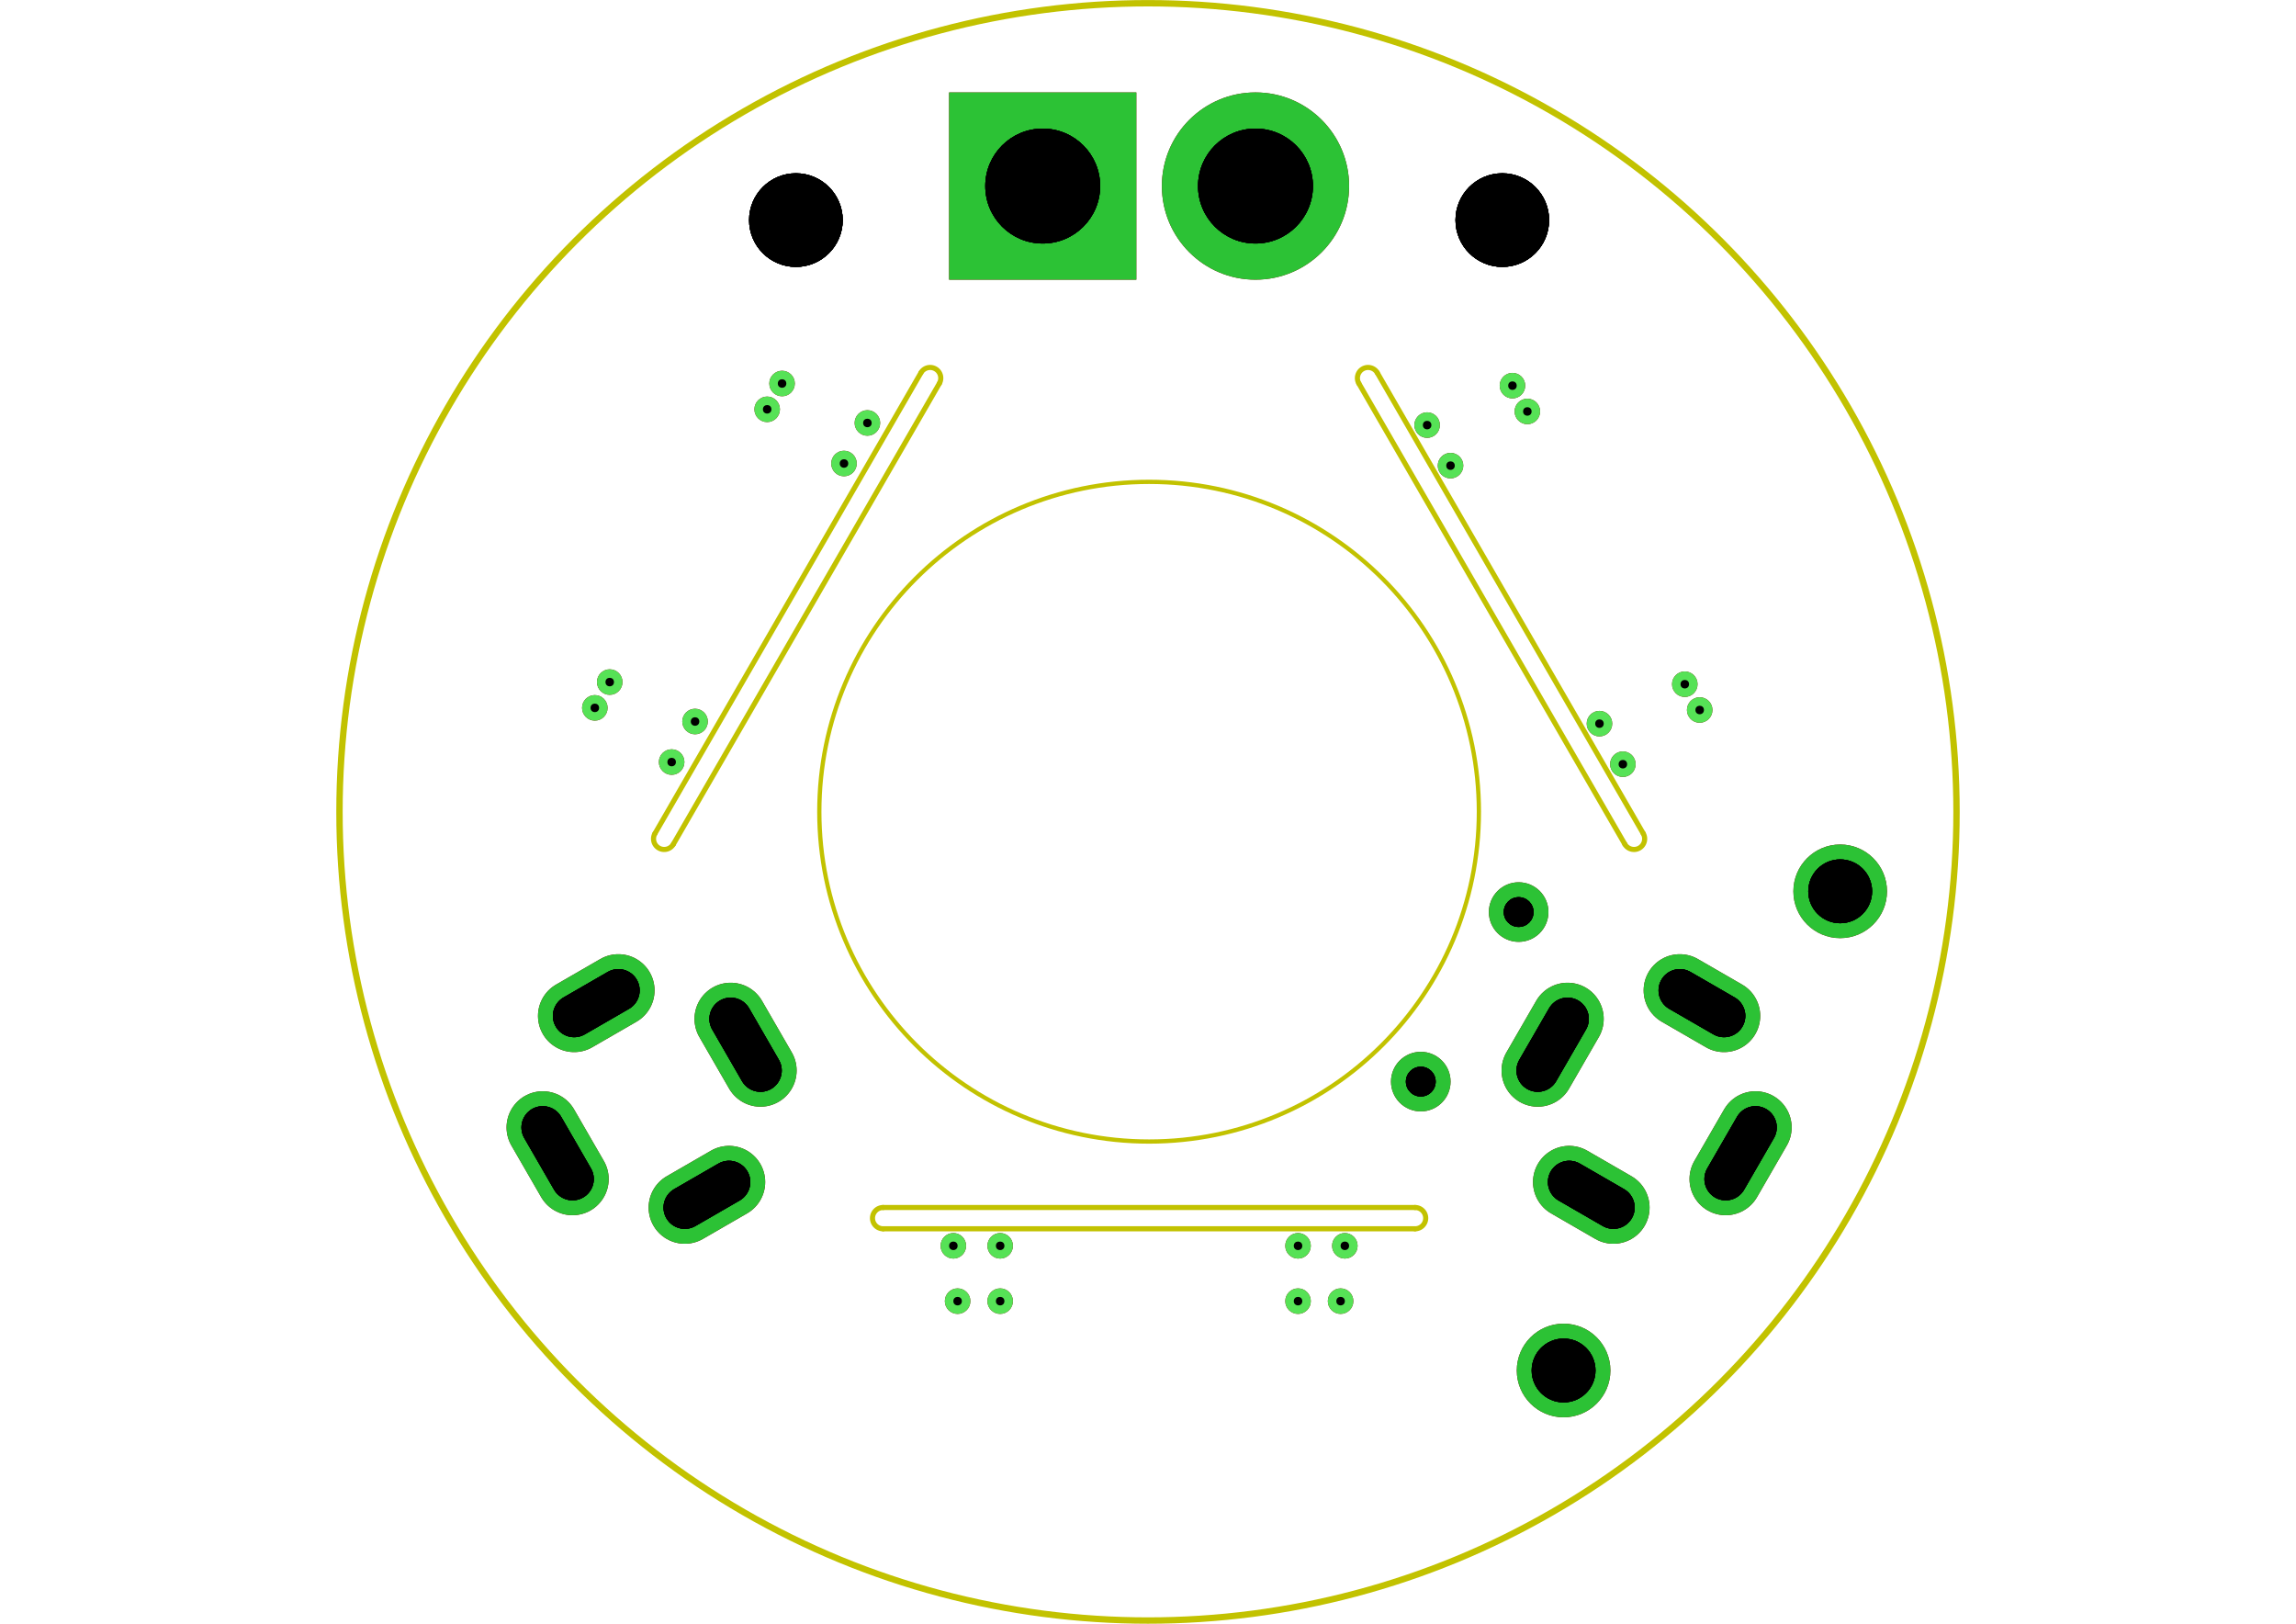 <?xml version='1.0' encoding='ASCII' standalone='yes'?>
<svg xmlns:svg="http://www.w3.org/2000/svg" xmlns="http://www.w3.org/2000/svg" xmlns:xlink="http://www.w3.org/1999/xlink" version="1.1" width="29.7cm" height="21.001cm" viewBox="0 0 297002200 210007200">
<title>SVG Picture created as LightPipe_PCB-F_Cu.svg date 2023/05/21 22:33:12 </title>
  <desc>Picture generated by PCBNEW </desc>
<g style="fill:#840000; fill-opacity:1;stroke:#840000; stroke-opacity:1; stroke-linecap:round; stroke-linejoin:round;" transform="translate(0 0) scale(1 1)">
</g>
<g style="fill:#840000; fill-opacity:0.0;  stroke:#840000; stroke-width:0; stroke-opacity:1;  stroke-linecap:round; stroke-linejoin:round;">
<g>
</g>
<g style="fill:#840000; fill-opacity:0.0;  stroke:#840000; stroke-width:9357798.165; stroke-opacity:1;  stroke-linecap:round; stroke-linejoin:round;">
<path d="M217295377 128088555 L223015910 131391308 "/>
<path d="M223229212 152489752 L227082423 145815792 "/>
<path d="M198916937 138453055 L202770148 131779095 "/>
<path d="M202983451 152877539 L208703983 156180291 "/>
</g>
<g>
</g>
<g style="fill:#840000; fill-opacity:0.0;  stroke:#840000; stroke-width:9357798.165; stroke-opacity:1;  stroke-linecap:round; stroke-linejoin:round;">
<path d="M94303877 152877539 L88583344 156180291 "/>
<path d="M70204904 145815792 L74058115 152489752 "/>
<path d="M94517179 131779095 L98370390 138453055 "/>
<path d="M79991950 128088555 L74271418 131391308 "/>
</g>
<g>
</g>
<g style="fill:#840000; fill-opacity:0.0;  stroke:#840000; stroke-width:9357798.165; stroke-opacity:1;  stroke-linecap:round; stroke-linejoin:round;">
</g>
<g style="fill:#840000; fill-opacity:0.0;  stroke:#840000; stroke-width:5.505; stroke-opacity:1;  stroke-linecap:round; stroke-linejoin:round;">
</g>
<g style="fill:#840000; fill-opacity:1.0;  stroke:#840000; stroke-width:5.505; stroke-opacity:1;  stroke-linecap:round; stroke-linejoin:round;">
<path style="fill:#840000; fill-opacity:1.0;  stroke:#840000; stroke-width:5.505; stroke-opacity:1;  stroke-linecap:round; stroke-linejoin:round;fill-rule:evenodd;" d="M 122772104.587,36171121.101 122772104.587,11950937.615 146992288.073,11950937.615 146992288.073,36171121.101 Z"/> 
<circle cx="162405132.11" cy="24061029.358" r="12110091.743"/> 
</g>
<g style="fill:#840000; fill-opacity:1.0;  stroke:#840000; stroke-width:116697.248; stroke-opacity:1;  stroke-linecap:round; stroke-linejoin:round;">
</g>
<g>
</g>
<g>
</g>
<g>
</g>
<g>
</g>
<g>
</g>
<g style="fill:#840000; fill-opacity:1.0;  stroke:#840000; stroke-width:116697.248; stroke-opacity:1;  stroke-linecap:round; stroke-linejoin:round;">
</g>
<g style="fill:#840000; fill-opacity:1.0;  stroke:#840000; stroke-width:5.505; stroke-opacity:1;  stroke-linecap:round; stroke-linejoin:round;">
<circle cx="202260440.367" cy="177249093.578" r="6055045.872"/> 
</g>
<g style="fill:#840000; fill-opacity:1.0;  stroke:#840000; stroke-width:116697.248; stroke-opacity:1;  stroke-linecap:round; stroke-linejoin:round;">
</g>
<g>
</g>
<g>
</g>
<g style="fill:#840000; fill-opacity:1.0;  stroke:#840000; stroke-width:116697.248; stroke-opacity:1;  stroke-linecap:round; stroke-linejoin:round;">
</g>
<g style="fill:#840000; fill-opacity:1.0;  stroke:#840000; stroke-width:5.505; stroke-opacity:1;  stroke-linecap:round; stroke-linejoin:round;">
<circle cx="238040256.881" cy="115276634.862" r="6055045.872"/> 
</g>
<g style="fill:#840000; fill-opacity:1.0;  stroke:#840000; stroke-width:116697.248; stroke-opacity:1;  stroke-linecap:round; stroke-linejoin:round;">
</g>
<g>
</g>
<g>
</g>
<g style="fill:#840000; fill-opacity:1.0;  stroke:#840000; stroke-width:116697.248; stroke-opacity:1;  stroke-linecap:round; stroke-linejoin:round;">
</g>
<g style="fill:#840000; fill-opacity:1.0;  stroke:#840000; stroke-width:5.505; stroke-opacity:1;  stroke-linecap:round; stroke-linejoin:round;">
<circle cx="183787266.055" cy="139887770.642" r="3853211.009"/> 
</g>
<g style="fill:#840000; fill-opacity:1.0;  stroke:#840000; stroke-width:116697.248; stroke-opacity:1;  stroke-linecap:round; stroke-linejoin:round;">
</g>
<g>
</g>
<g style="fill:#840000; fill-opacity:1.0;  stroke:#840000; stroke-width:116697.248; stroke-opacity:1;  stroke-linecap:round; stroke-linejoin:round;">
</g>
<g style="fill:#840000; fill-opacity:1.0;  stroke:#840000; stroke-width:5.505; stroke-opacity:1;  stroke-linecap:round; stroke-linejoin:round;">
<circle cx="196447816.514" cy="117959058.716" r="3853211.009"/> 
</g>
<g style="fill:#840000; fill-opacity:1.0;  stroke:#840000; stroke-width:116697.248; stroke-opacity:1;  stroke-linecap:round; stroke-linejoin:round;">
</g>
<g>
</g>
<g>
</g>
<g style="fill:#840000; fill-opacity:1.0;  stroke:#840000; stroke-width:116697.248; stroke-opacity:1;  stroke-linecap:round; stroke-linejoin:round;">
</g>
<g style="fill:#840000; fill-opacity:1.0;  stroke:#840000; stroke-width:5.505; stroke-opacity:1;  stroke-linecap:round; stroke-linejoin:round;">
<circle cx="123873022.018" cy="168281212.844" r="1651376.147"/> 
</g>
<g style="fill:#840000; fill-opacity:1.0;  stroke:#840000; stroke-width:116697.248; stroke-opacity:1;  stroke-linecap:round; stroke-linejoin:round;">
</g>
<g style="fill:#840000; fill-opacity:1.0;  stroke:#840000; stroke-width:5.505; stroke-opacity:1;  stroke-linecap:round; stroke-linejoin:round;">
<circle cx="219865948.624" cy="91825315.596" r="1651376.147"/> 
</g>
<g style="fill:#840000; fill-opacity:1.0;  stroke:#840000; stroke-width:116697.248; stroke-opacity:1;  stroke-linecap:round; stroke-linejoin:round;">
</g>
<g style="fill:#840000; fill-opacity:1.0;  stroke:#840000; stroke-width:5.505; stroke-opacity:1;  stroke-linecap:round; stroke-linejoin:round;">
<circle cx="209928759.633" cy="98833783.486" r="1651376.147"/> 
</g>
<g style="fill:#840000; fill-opacity:1.0;  stroke:#840000; stroke-width:116697.248; stroke-opacity:1;  stroke-linecap:round; stroke-linejoin:round;">
</g>
<g style="fill:#840000; fill-opacity:1.0;  stroke:#840000; stroke-width:5.505; stroke-opacity:1;  stroke-linecap:round; stroke-linejoin:round;">
<circle cx="76944666.055" cy="91550080.734" r="1651376.147"/> 
</g>
<g style="fill:#840000; fill-opacity:1.0;  stroke:#840000; stroke-width:116697.248; stroke-opacity:1;  stroke-linecap:round; stroke-linejoin:round;">
</g>
<g style="fill:#840000; fill-opacity:1.0;  stroke:#840000; stroke-width:5.505; stroke-opacity:1;  stroke-linecap:round; stroke-linejoin:round;">
<circle cx="129377609.174" cy="168281212.844" r="1651376.147"/> 
</g>
<g style="fill:#840000; fill-opacity:1.0;  stroke:#840000; stroke-width:116697.248; stroke-opacity:1;  stroke-linecap:round; stroke-linejoin:round;">
</g>
<g style="fill:#840000; fill-opacity:1.0;  stroke:#840000; stroke-width:5.505; stroke-opacity:1;  stroke-linecap:round; stroke-linejoin:round;">
<circle cx="89909377.982" cy="93314730.275" r="1651376.147"/> 
</g>
<g style="fill:#840000; fill-opacity:1.0;  stroke:#840000; stroke-width:116697.248; stroke-opacity:1;  stroke-linecap:round; stroke-linejoin:round;">
</g>
<g style="fill:#840000; fill-opacity:1.0;  stroke:#840000; stroke-width:5.505; stroke-opacity:1;  stroke-linecap:round; stroke-linejoin:round;">
<circle cx="86881855.046" cy="98558554.128" r="1651376.147"/> 
</g>
<g style="fill:#840000; fill-opacity:1.0;  stroke:#840000; stroke-width:116697.248; stroke-opacity:1;  stroke-linecap:round; stroke-linejoin:round;">
</g>
<g style="fill:#840000; fill-opacity:1.0;  stroke:#840000; stroke-width:5.505; stroke-opacity:1;  stroke-linecap:round; stroke-linejoin:round;">
<circle cx="123322563.303" cy="161125249.541" r="1651376.147"/> 
</g>
<g style="fill:#840000; fill-opacity:1.0;  stroke:#840000; stroke-width:116697.248; stroke-opacity:1;  stroke-linecap:round; stroke-linejoin:round;">
</g>
<g style="fill:#840000; fill-opacity:1.0;  stroke:#840000; stroke-width:5.505; stroke-opacity:1;  stroke-linecap:round; stroke-linejoin:round;">
<circle cx="129377609.174" cy="161125249.541" r="1651376.147"/> 
</g>
<g style="fill:#840000; fill-opacity:1.0;  stroke:#840000; stroke-width:116697.248; stroke-opacity:1;  stroke-linecap:round; stroke-linejoin:round;">
</g>
<g style="fill:#840000; fill-opacity:1.0;  stroke:#840000; stroke-width:5.505; stroke-opacity:1;  stroke-linecap:round; stroke-linejoin:round;">
<circle cx="78871271.56" cy="88213106.422" r="1651376.147"/> 
</g>
<g style="fill:#840000; fill-opacity:1.0;  stroke:#840000; stroke-width:116697.248; stroke-opacity:1;  stroke-linecap:round; stroke-linejoin:round;">
</g>
<g style="fill:#840000; fill-opacity:1.0;  stroke:#840000; stroke-width:5.505; stroke-opacity:1;  stroke-linecap:round; stroke-linejoin:round;">
<circle cx="217939343.119" cy="88488335.78" r="1651376.147"/> 
</g>
<g style="fill:#840000; fill-opacity:1.0;  stroke:#840000; stroke-width:116697.248; stroke-opacity:1;  stroke-linecap:round; stroke-linejoin:round;">
</g>
<g style="fill:#840000; fill-opacity:1.0;  stroke:#840000; stroke-width:5.505; stroke-opacity:1;  stroke-linecap:round; stroke-linejoin:round;">
<circle cx="206901236.697" cy="93589959.633" r="1651376.147"/> 
</g>
<g style="fill:#840000; fill-opacity:1.0;  stroke:#840000; stroke-width:116697.248; stroke-opacity:1;  stroke-linecap:round; stroke-linejoin:round;">
</g>
<g style="fill:#840000; fill-opacity:1.0;  stroke:#840000; stroke-width:5.505; stroke-opacity:1;  stroke-linecap:round; stroke-linejoin:round;">
<circle cx="101164849.541" cy="49599495.413" r="1651376.147"/> 
</g>
<g style="fill:#840000; fill-opacity:1.0;  stroke:#840000; stroke-width:116697.248; stroke-opacity:1;  stroke-linecap:round; stroke-linejoin:round;">
</g>
<g style="fill:#840000; fill-opacity:1.0;  stroke:#840000; stroke-width:5.505; stroke-opacity:1;  stroke-linecap:round; stroke-linejoin:round;">
<circle cx="173964765.138" cy="161125249.541" r="1651376.147"/> 
</g>
<g style="fill:#840000; fill-opacity:1.0;  stroke:#840000; stroke-width:116697.248; stroke-opacity:1;  stroke-linecap:round; stroke-linejoin:round;">
</g>
<g style="fill:#840000; fill-opacity:1.0;  stroke:#840000; stroke-width:5.505; stroke-opacity:1;  stroke-linecap:round; stroke-linejoin:round;">
<circle cx="109175433.028" cy="59944943.119" r="1651376.147"/> 
</g>
<g style="fill:#840000; fill-opacity:1.0;  stroke:#840000; stroke-width:116697.248; stroke-opacity:1;  stroke-linecap:round; stroke-linejoin:round;">
</g>
<g style="fill:#840000; fill-opacity:1.0;  stroke:#840000; stroke-width:5.505; stroke-opacity:1;  stroke-linecap:round; stroke-linejoin:round;">
<circle cx="167909719.266" cy="168281212.844" r="1651376.147"/> 
</g>
<g style="fill:#840000; fill-opacity:1.0;  stroke:#840000; stroke-width:116697.248; stroke-opacity:1;  stroke-linecap:round; stroke-linejoin:round;">
</g>
<g style="fill:#840000; fill-opacity:1.0;  stroke:#840000; stroke-width:5.505; stroke-opacity:1;  stroke-linecap:round; stroke-linejoin:round;">
<circle cx="184607658.716" cy="54976348.624" r="1651376.147"/> 
</g>
<g style="fill:#840000; fill-opacity:1.0;  stroke:#840000; stroke-width:116697.248; stroke-opacity:1;  stroke-linecap:round; stroke-linejoin:round;">
</g>
<g style="fill:#840000; fill-opacity:1.0;  stroke:#840000; stroke-width:5.505; stroke-opacity:1;  stroke-linecap:round; stroke-linejoin:round;">
<circle cx="99238244.037" cy="52936475.229" r="1651376.147"/> 
</g>
<g style="fill:#840000; fill-opacity:1.0;  stroke:#840000; stroke-width:116697.248; stroke-opacity:1;  stroke-linecap:round; stroke-linejoin:round;">
</g>
<g style="fill:#840000; fill-opacity:1.0;  stroke:#840000; stroke-width:5.505; stroke-opacity:1;  stroke-linecap:round; stroke-linejoin:round;">
<circle cx="112202955.963" cy="54701119.266" r="1651376.147"/> 
</g>
<g style="fill:#840000; fill-opacity:1.0;  stroke:#840000; stroke-width:116697.248; stroke-opacity:1;  stroke-linecap:round; stroke-linejoin:round;">
</g>
<g style="fill:#840000; fill-opacity:1.0;  stroke:#840000; stroke-width:5.505; stroke-opacity:1;  stroke-linecap:round; stroke-linejoin:round;">
<circle cx="197572370.642" cy="53211704.587" r="1651376.147"/> 
</g>
<g style="fill:#840000; fill-opacity:1.0;  stroke:#840000; stroke-width:116697.248; stroke-opacity:1;  stroke-linecap:round; stroke-linejoin:round;">
</g>
<g style="fill:#840000; fill-opacity:1.0;  stroke:#840000; stroke-width:5.505; stroke-opacity:1;  stroke-linecap:round; stroke-linejoin:round;">
<circle cx="173414306.422" cy="168281212.844" r="1651376.147"/> 
</g>
<g style="fill:#840000; fill-opacity:1.0;  stroke:#840000; stroke-width:116697.248; stroke-opacity:1;  stroke-linecap:round; stroke-linejoin:round;">
</g>
<g style="fill:#840000; fill-opacity:1.0;  stroke:#840000; stroke-width:5.505; stroke-opacity:1;  stroke-linecap:round; stroke-linejoin:round;">
<circle cx="187635181.651" cy="60220172.477" r="1651376.147"/> 
</g>
<g style="fill:#840000; fill-opacity:1.0;  stroke:#840000; stroke-width:116697.248; stroke-opacity:1;  stroke-linecap:round; stroke-linejoin:round;">
</g>
<g style="fill:#840000; fill-opacity:1.0;  stroke:#840000; stroke-width:5.505; stroke-opacity:1;  stroke-linecap:round; stroke-linejoin:round;">
<circle cx="195645765.138" cy="49874724.771" r="1651376.147"/> 
</g>
<g style="fill:#840000; fill-opacity:1.0;  stroke:#840000; stroke-width:116697.248; stroke-opacity:1;  stroke-linecap:round; stroke-linejoin:round;">
</g>
<g style="fill:#840000; fill-opacity:1.0;  stroke:#840000; stroke-width:5.505; stroke-opacity:1;  stroke-linecap:round; stroke-linejoin:round;">
<circle cx="167909719.266" cy="161125249.541" r="1651376.147"/> 
</g>
<g style="fill:#840000; fill-opacity:1.0;  stroke:#840000; stroke-width:116697.248; stroke-opacity:1;  stroke-linecap:round; stroke-linejoin:round;">
</g>
<g>
</g>
<g>
</g>
</g>
<g style="fill:#000000; fill-opacity:1.0;  stroke:#000000; stroke-width:116697.248; stroke-opacity:1;  stroke-linecap:round; stroke-linejoin:round;">
</g>
<g style="fill:#000000; fill-opacity:1.0;  stroke:#000000; stroke-width:5.505; stroke-opacity:1;  stroke-linecap:round; stroke-linejoin:round;">
<circle cx="123873022.018" cy="168281212.844" r="550458.716"/> 
</g>
<g style="fill:#000000; fill-opacity:1.0;  stroke:#000000; stroke-width:116697.248; stroke-opacity:1;  stroke-linecap:round; stroke-linejoin:round;">
</g>
<g style="fill:#000000; fill-opacity:1.0;  stroke:#000000; stroke-width:5.505; stroke-opacity:1;  stroke-linecap:round; stroke-linejoin:round;">
<circle cx="219865948.624" cy="91825315.596" r="550458.716"/> 
</g>
<g style="fill:#000000; fill-opacity:1.0;  stroke:#000000; stroke-width:116697.248; stroke-opacity:1;  stroke-linecap:round; stroke-linejoin:round;">
</g>
<g style="fill:#000000; fill-opacity:1.0;  stroke:#000000; stroke-width:5.505; stroke-opacity:1;  stroke-linecap:round; stroke-linejoin:round;">
<circle cx="209928759.633" cy="98833783.486" r="550458.716"/> 
</g>
<g style="fill:#000000; fill-opacity:1.0;  stroke:#000000; stroke-width:116697.248; stroke-opacity:1;  stroke-linecap:round; stroke-linejoin:round;">
</g>
<g style="fill:#000000; fill-opacity:1.0;  stroke:#000000; stroke-width:5.505; stroke-opacity:1;  stroke-linecap:round; stroke-linejoin:round;">
<circle cx="76944666.055" cy="91550080.734" r="550458.716"/> 
</g>
<g style="fill:#000000; fill-opacity:1.0;  stroke:#000000; stroke-width:116697.248; stroke-opacity:1;  stroke-linecap:round; stroke-linejoin:round;">
</g>
<g style="fill:#000000; fill-opacity:1.0;  stroke:#000000; stroke-width:5.505; stroke-opacity:1;  stroke-linecap:round; stroke-linejoin:round;">
<circle cx="129377609.174" cy="168281212.844" r="550458.716"/> 
</g>
<g style="fill:#000000; fill-opacity:1.0;  stroke:#000000; stroke-width:116697.248; stroke-opacity:1;  stroke-linecap:round; stroke-linejoin:round;">
</g>
<g style="fill:#000000; fill-opacity:1.0;  stroke:#000000; stroke-width:5.505; stroke-opacity:1;  stroke-linecap:round; stroke-linejoin:round;">
<circle cx="89909377.982" cy="93314730.275" r="550458.716"/> 
</g>
<g style="fill:#000000; fill-opacity:1.0;  stroke:#000000; stroke-width:116697.248; stroke-opacity:1;  stroke-linecap:round; stroke-linejoin:round;">
</g>
<g style="fill:#000000; fill-opacity:1.0;  stroke:#000000; stroke-width:5.505; stroke-opacity:1;  stroke-linecap:round; stroke-linejoin:round;">
<circle cx="86881855.046" cy="98558554.128" r="550458.716"/> 
</g>
<g style="fill:#000000; fill-opacity:1.0;  stroke:#000000; stroke-width:116697.248; stroke-opacity:1;  stroke-linecap:round; stroke-linejoin:round;">
</g>
<g style="fill:#000000; fill-opacity:1.0;  stroke:#000000; stroke-width:5.505; stroke-opacity:1;  stroke-linecap:round; stroke-linejoin:round;">
<circle cx="123322563.303" cy="161125249.541" r="550458.716"/> 
</g>
<g style="fill:#000000; fill-opacity:1.0;  stroke:#000000; stroke-width:116697.248; stroke-opacity:1;  stroke-linecap:round; stroke-linejoin:round;">
</g>
<g style="fill:#000000; fill-opacity:1.0;  stroke:#000000; stroke-width:5.505; stroke-opacity:1;  stroke-linecap:round; stroke-linejoin:round;">
<circle cx="129377609.174" cy="161125249.541" r="550458.716"/> 
</g>
<g style="fill:#000000; fill-opacity:1.0;  stroke:#000000; stroke-width:116697.248; stroke-opacity:1;  stroke-linecap:round; stroke-linejoin:round;">
</g>
<g style="fill:#000000; fill-opacity:1.0;  stroke:#000000; stroke-width:5.505; stroke-opacity:1;  stroke-linecap:round; stroke-linejoin:round;">
<circle cx="78871271.56" cy="88213106.422" r="550458.716"/> 
</g>
<g style="fill:#000000; fill-opacity:1.0;  stroke:#000000; stroke-width:116697.248; stroke-opacity:1;  stroke-linecap:round; stroke-linejoin:round;">
</g>
<g style="fill:#000000; fill-opacity:1.0;  stroke:#000000; stroke-width:5.505; stroke-opacity:1;  stroke-linecap:round; stroke-linejoin:round;">
<circle cx="217939343.119" cy="88488335.78" r="550458.716"/> 
</g>
<g style="fill:#000000; fill-opacity:1.0;  stroke:#000000; stroke-width:116697.248; stroke-opacity:1;  stroke-linecap:round; stroke-linejoin:round;">
</g>
<g style="fill:#000000; fill-opacity:1.0;  stroke:#000000; stroke-width:5.505; stroke-opacity:1;  stroke-linecap:round; stroke-linejoin:round;">
<circle cx="206901236.697" cy="93589959.633" r="550458.716"/> 
</g>
<g style="fill:#000000; fill-opacity:1.0;  stroke:#000000; stroke-width:116697.248; stroke-opacity:1;  stroke-linecap:round; stroke-linejoin:round;">
</g>
<g style="fill:#000000; fill-opacity:1.0;  stroke:#000000; stroke-width:5.505; stroke-opacity:1;  stroke-linecap:round; stroke-linejoin:round;">
<circle cx="101164849.541" cy="49599495.413" r="550458.716"/> 
</g>
<g style="fill:#000000; fill-opacity:1.0;  stroke:#000000; stroke-width:116697.248; stroke-opacity:1;  stroke-linecap:round; stroke-linejoin:round;">
</g>
<g style="fill:#000000; fill-opacity:1.0;  stroke:#000000; stroke-width:5.505; stroke-opacity:1;  stroke-linecap:round; stroke-linejoin:round;">
<circle cx="173964765.138" cy="161125249.541" r="550458.716"/> 
</g>
<g style="fill:#000000; fill-opacity:1.0;  stroke:#000000; stroke-width:116697.248; stroke-opacity:1;  stroke-linecap:round; stroke-linejoin:round;">
</g>
<g style="fill:#000000; fill-opacity:1.0;  stroke:#000000; stroke-width:5.505; stroke-opacity:1;  stroke-linecap:round; stroke-linejoin:round;">
<circle cx="109175433.028" cy="59944943.119" r="550458.716"/> 
</g>
<g style="fill:#000000; fill-opacity:1.0;  stroke:#000000; stroke-width:116697.248; stroke-opacity:1;  stroke-linecap:round; stroke-linejoin:round;">
</g>
<g style="fill:#000000; fill-opacity:1.0;  stroke:#000000; stroke-width:5.505; stroke-opacity:1;  stroke-linecap:round; stroke-linejoin:round;">
<circle cx="167909719.266" cy="168281212.844" r="550458.716"/> 
</g>
<g style="fill:#000000; fill-opacity:1.0;  stroke:#000000; stroke-width:116697.248; stroke-opacity:1;  stroke-linecap:round; stroke-linejoin:round;">
</g>
<g style="fill:#000000; fill-opacity:1.0;  stroke:#000000; stroke-width:5.505; stroke-opacity:1;  stroke-linecap:round; stroke-linejoin:round;">
<circle cx="184607658.716" cy="54976348.624" r="550458.716"/> 
</g>
<g style="fill:#000000; fill-opacity:1.0;  stroke:#000000; stroke-width:116697.248; stroke-opacity:1;  stroke-linecap:round; stroke-linejoin:round;">
</g>
<g style="fill:#000000; fill-opacity:1.0;  stroke:#000000; stroke-width:5.505; stroke-opacity:1;  stroke-linecap:round; stroke-linejoin:round;">
<circle cx="99238244.037" cy="52936475.229" r="550458.716"/> 
</g>
<g style="fill:#000000; fill-opacity:1.0;  stroke:#000000; stroke-width:116697.248; stroke-opacity:1;  stroke-linecap:round; stroke-linejoin:round;">
</g>
<g style="fill:#000000; fill-opacity:1.0;  stroke:#000000; stroke-width:5.505; stroke-opacity:1;  stroke-linecap:round; stroke-linejoin:round;">
<circle cx="112202955.963" cy="54701119.266" r="550458.716"/> 
</g>
<g style="fill:#000000; fill-opacity:1.0;  stroke:#000000; stroke-width:116697.248; stroke-opacity:1;  stroke-linecap:round; stroke-linejoin:round;">
</g>
<g style="fill:#000000; fill-opacity:1.0;  stroke:#000000; stroke-width:5.505; stroke-opacity:1;  stroke-linecap:round; stroke-linejoin:round;">
<circle cx="197572370.642" cy="53211704.587" r="550458.716"/> 
</g>
<g style="fill:#000000; fill-opacity:1.0;  stroke:#000000; stroke-width:116697.248; stroke-opacity:1;  stroke-linecap:round; stroke-linejoin:round;">
</g>
<g style="fill:#000000; fill-opacity:1.0;  stroke:#000000; stroke-width:5.505; stroke-opacity:1;  stroke-linecap:round; stroke-linejoin:round;">
<circle cx="173414306.422" cy="168281212.844" r="550458.716"/> 
</g>
<g style="fill:#000000; fill-opacity:1.0;  stroke:#000000; stroke-width:116697.248; stroke-opacity:1;  stroke-linecap:round; stroke-linejoin:round;">
</g>
<g style="fill:#000000; fill-opacity:1.0;  stroke:#000000; stroke-width:5.505; stroke-opacity:1;  stroke-linecap:round; stroke-linejoin:round;">
<circle cx="187635181.651" cy="60220172.477" r="550458.716"/> 
</g>
<g style="fill:#000000; fill-opacity:1.0;  stroke:#000000; stroke-width:116697.248; stroke-opacity:1;  stroke-linecap:round; stroke-linejoin:round;">
</g>
<g style="fill:#000000; fill-opacity:1.0;  stroke:#000000; stroke-width:5.505; stroke-opacity:1;  stroke-linecap:round; stroke-linejoin:round;">
<circle cx="195645765.138" cy="49874724.771" r="550458.716"/> 
</g>
<g style="fill:#000000; fill-opacity:1.0;  stroke:#000000; stroke-width:116697.248; stroke-opacity:1;  stroke-linecap:round; stroke-linejoin:round;">
</g>
<g style="fill:#000000; fill-opacity:1.0;  stroke:#000000; stroke-width:5.505; stroke-opacity:1;  stroke-linecap:round; stroke-linejoin:round;">
<circle cx="167909719.266" cy="161125249.541" r="550458.716"/> 
</g>
<g style="fill:#000000; fill-opacity:1.0;  stroke:#000000; stroke-width:116697.248; stroke-opacity:1;  stroke-linecap:round; stroke-linejoin:round;">
</g>
<g style="fill:#000000; fill-opacity:1.0;  stroke:#000000; stroke-width:5504587.156; stroke-opacity:1;  stroke-linecap:round; stroke-linejoin:round;">
</g>
<g style="fill:#000000; fill-opacity:0.0;  stroke:#000000; stroke-width:5504587.156; stroke-opacity:1;  stroke-linecap:round; stroke-linejoin:round;">
<path d="M217295377 128088555 L223015910 131391308 "/>
<path d="M223229212 152489752 L227082423 145815792 "/>
<path d="M198916937 138453055 L202770148 131779095 "/>
<path d="M202983451 152877539 L208703983 156180291 "/>
<path d="M94303877 152877539 L88583344 156180291 "/>
<path d="M70204904 145815792 L74058115 152489752 "/>
<path d="M94517179 131779095 L98370390 138453055 "/>
<path d="M79991950 128088555 L74271418 131391308 "/>
</g>
<g style="fill:#000000; fill-opacity:1.0;  stroke:#000000; stroke-width:5.505; stroke-opacity:1;  stroke-linecap:round; stroke-linejoin:round;">
<circle cx="134882196.33" cy="24061029.358" r="7431192.661"/> 
</g>
<g style="fill:#000000; fill-opacity:1.0;  stroke:#000000; stroke-width:116697.248; stroke-opacity:1;  stroke-linecap:round; stroke-linejoin:round;">
</g>
<g style="fill:#000000; fill-opacity:1.0;  stroke:#000000; stroke-width:5.505; stroke-opacity:1;  stroke-linecap:round; stroke-linejoin:round;">
<circle cx="162405132.11" cy="24061029.358" r="7431192.661"/> 
</g>
<g style="fill:#000000; fill-opacity:1.0;  stroke:#000000; stroke-width:116697.248; stroke-opacity:1;  stroke-linecap:round; stroke-linejoin:round;">
</g>
<g style="fill:#000000; fill-opacity:1.0;  stroke:#000000; stroke-width:5.505; stroke-opacity:1;  stroke-linecap:round; stroke-linejoin:round;">
<circle cx="102955590.826" cy="28464699.083" r="6055043.119"/> 
</g>
<g style="fill:#000000; fill-opacity:1.0;  stroke:#000000; stroke-width:116697.248; stroke-opacity:1;  stroke-linecap:round; stroke-linejoin:round;">
</g>
<g style="fill:#000000; fill-opacity:1.0;  stroke:#000000; stroke-width:5.505; stroke-opacity:1;  stroke-linecap:round; stroke-linejoin:round;">
<circle cx="194331737.615" cy="28464699.083" r="6055043.119"/> 
</g>
<g style="fill:#000000; fill-opacity:1.0;  stroke:#000000; stroke-width:116697.248; stroke-opacity:1;  stroke-linecap:round; stroke-linejoin:round;">
</g>
<g style="fill:#000000; fill-opacity:1.0;  stroke:#000000; stroke-width:5.505; stroke-opacity:1;  stroke-linecap:round; stroke-linejoin:round;">
<circle cx="202260440.367" cy="177249093.578" r="4128440.367"/> 
</g>
<g style="fill:#000000; fill-opacity:1.0;  stroke:#000000; stroke-width:116697.248; stroke-opacity:1;  stroke-linecap:round; stroke-linejoin:round;">
</g>
<g style="fill:#000000; fill-opacity:1.0;  stroke:#000000; stroke-width:5.505; stroke-opacity:1;  stroke-linecap:round; stroke-linejoin:round;">
<circle cx="238040256.881" cy="115276634.862" r="4128440.367"/> 
</g>
<g style="fill:#000000; fill-opacity:1.0;  stroke:#000000; stroke-width:116697.248; stroke-opacity:1;  stroke-linecap:round; stroke-linejoin:round;">
</g>
<g style="fill:#000000; fill-opacity:1.0;  stroke:#000000; stroke-width:5.505; stroke-opacity:1;  stroke-linecap:round; stroke-linejoin:round;">
<circle cx="183787266.055" cy="139887770.642" r="1926605.505"/> 
</g>
<g style="fill:#000000; fill-opacity:1.0;  stroke:#000000; stroke-width:116697.248; stroke-opacity:1;  stroke-linecap:round; stroke-linejoin:round;">
</g>
<g style="fill:#000000; fill-opacity:1.0;  stroke:#000000; stroke-width:5.505; stroke-opacity:1;  stroke-linecap:round; stroke-linejoin:round;">
<circle cx="196447816.514" cy="117959058.716" r="1926605.505"/> 
</g>
<g style="fill:#000000; fill-opacity:1.0;  stroke:#000000; stroke-width:116697.248; stroke-opacity:1;  stroke-linecap:round; stroke-linejoin:round;">
</g>
<g style="fill:#840000; fill-opacity:1.0;  stroke:#840000; stroke-width:116697.248; stroke-opacity:1;  stroke-linecap:round; stroke-linejoin:round;">
</g> 
<svg:g><svg:g><svg:title>SVG Picture created as LightPipe_PCB-F_Cu_pads.svg date 2023/05/21 22:33:12 </svg:title>
  <svg:desc>Picture generated by PCBNEW </svg:desc>
<svg:g style="fill:#2CC235; fill-opacity:1;stroke:#2CC235; stroke-opacity:1; stroke-linecap:round; stroke-linejoin:round;" transform="translate(0 0) scale(1 1)">
</svg:g>
<svg:g style="fill:#2CC235; fill-opacity:0.0;  stroke:#2CC235; stroke-width:0; stroke-opacity:1;  stroke-linecap:round; stroke-linejoin:round;">
<svg:g>
</svg:g>
<svg:g style="fill:#2CC235; fill-opacity:0.0;  stroke:#2CC235; stroke-width:9357798.165; stroke-opacity:1;  stroke-linecap:round; stroke-linejoin:round;">
<svg:path d="M217295377 128088555 L223015910 131391308 "/>
<svg:path d="M223229212 152489752 L227082423 145815792 "/>
<svg:path d="M198916937 138453055 L202770148 131779095 "/>
<svg:path d="M202983451 152877539 L208703983 156180291 "/>
</svg:g>
<svg:g>
</svg:g>
<svg:g style="fill:#2CC235; fill-opacity:0.0;  stroke:#2CC235; stroke-width:9357798.165; stroke-opacity:1;  stroke-linecap:round; stroke-linejoin:round;">
<svg:path d="M94303877 152877539 L88583344 156180291 "/>
<svg:path d="M70204904 145815792 L74058115 152489752 "/>
<svg:path d="M94517179 131779095 L98370390 138453055 "/>
<svg:path d="M79991950 128088555 L74271418 131391308 "/>
</svg:g>
<svg:g>
</svg:g>
<svg:g style="fill:#2CC235; fill-opacity:0.0;  stroke:#2CC235; stroke-width:9357798.165; stroke-opacity:1;  stroke-linecap:round; stroke-linejoin:round;">
</svg:g>
<svg:g style="fill:#2CC235; fill-opacity:0.0;  stroke:#2CC235; stroke-width:5.505; stroke-opacity:1;  stroke-linecap:round; stroke-linejoin:round;">
</svg:g>
<svg:g style="fill:#2CC235; fill-opacity:1.0;  stroke:#2CC235; stroke-width:5.505; stroke-opacity:1;  stroke-linecap:round; stroke-linejoin:round;">
<svg:path style="fill:#2CC235; fill-opacity:1.0;  stroke:#2CC235; stroke-width:5.505; stroke-opacity:1;  stroke-linecap:round; stroke-linejoin:round;fill-rule:evenodd;" d="M 122772104.587,36171121.101 122772104.587,11950937.615 146992288.073,11950937.615 146992288.073,36171121.101 Z"/> 
<svg:circle cx="162405132.11" cy="24061029.358" r="12110091.743"/> 
</svg:g>
<svg:g style="fill:#2CC235; fill-opacity:1.0;  stroke:#2CC235; stroke-width:116697.248; stroke-opacity:1;  stroke-linecap:round; stroke-linejoin:round;">
</svg:g>
<svg:g>
</svg:g>
<svg:g>
</svg:g>
<svg:g>
</svg:g>
<svg:g>
</svg:g>
<svg:g>
</svg:g>
<svg:g style="fill:#2CC235; fill-opacity:1.0;  stroke:#2CC235; stroke-width:116697.248; stroke-opacity:1;  stroke-linecap:round; stroke-linejoin:round;">
</svg:g>
<svg:g style="fill:#2CC235; fill-opacity:1.0;  stroke:#2CC235; stroke-width:5.505; stroke-opacity:1;  stroke-linecap:round; stroke-linejoin:round;">
<svg:circle cx="202260440.367" cy="177249093.578" r="6055045.872"/> 
</svg:g>
<svg:g style="fill:#2CC235; fill-opacity:1.0;  stroke:#2CC235; stroke-width:116697.248; stroke-opacity:1;  stroke-linecap:round; stroke-linejoin:round;">
</svg:g>
<svg:g>
</svg:g>
<svg:g>
</svg:g>
<svg:g style="fill:#2CC235; fill-opacity:1.0;  stroke:#2CC235; stroke-width:116697.248; stroke-opacity:1;  stroke-linecap:round; stroke-linejoin:round;">
</svg:g>
<svg:g style="fill:#2CC235; fill-opacity:1.0;  stroke:#2CC235; stroke-width:5.505; stroke-opacity:1;  stroke-linecap:round; stroke-linejoin:round;">
<svg:circle cx="238040256.881" cy="115276634.862" r="6055045.872"/> 
</svg:g>
<svg:g style="fill:#2CC235; fill-opacity:1.0;  stroke:#2CC235; stroke-width:116697.248; stroke-opacity:1;  stroke-linecap:round; stroke-linejoin:round;">
</svg:g>
<svg:g>
</svg:g>
<svg:g>
</svg:g>
<svg:g style="fill:#2CC235; fill-opacity:1.0;  stroke:#2CC235; stroke-width:116697.248; stroke-opacity:1;  stroke-linecap:round; stroke-linejoin:round;">
</svg:g>
<svg:g style="fill:#2CC235; fill-opacity:1.0;  stroke:#2CC235; stroke-width:5.505; stroke-opacity:1;  stroke-linecap:round; stroke-linejoin:round;">
<svg:circle cx="183787266.055" cy="139887770.642" r="3853211.009"/> 
</svg:g>
<svg:g style="fill:#2CC235; fill-opacity:1.0;  stroke:#2CC235; stroke-width:116697.248; stroke-opacity:1;  stroke-linecap:round; stroke-linejoin:round;">
</svg:g>
<svg:g>
</svg:g>
<svg:g style="fill:#2CC235; fill-opacity:1.0;  stroke:#2CC235; stroke-width:116697.248; stroke-opacity:1;  stroke-linecap:round; stroke-linejoin:round;">
</svg:g>
<svg:g style="fill:#2CC235; fill-opacity:1.0;  stroke:#2CC235; stroke-width:5.505; stroke-opacity:1;  stroke-linecap:round; stroke-linejoin:round;">
<svg:circle cx="196447816.514" cy="117959058.716" r="3853211.009"/> 
</svg:g>
<svg:g style="fill:#2CC235; fill-opacity:1.0;  stroke:#2CC235; stroke-width:116697.248; stroke-opacity:1;  stroke-linecap:round; stroke-linejoin:round;">
</svg:g>
<svg:g>
</svg:g>
<svg:g>
</svg:g>
<svg:g>
</svg:g>
<svg:g>
</svg:g>
</svg:g>
<svg:g style="fill:#000000; fill-opacity:1.0;  stroke:#000000; stroke-width:116697.248; stroke-opacity:1;  stroke-linecap:round; stroke-linejoin:round;">
</svg:g>
<svg:g style="fill:#000000; fill-opacity:1.0;  stroke:#000000; stroke-width:5.505; stroke-opacity:1;  stroke-linecap:round; stroke-linejoin:round;">
<svg:circle cx="123873022.018" cy="168281212.844" r="-2.752"/> 
</svg:g>
<svg:g style="fill:#000000; fill-opacity:1.0;  stroke:#000000; stroke-width:116697.248; stroke-opacity:1;  stroke-linecap:round; stroke-linejoin:round;">
</svg:g>
<svg:g style="fill:#000000; fill-opacity:1.0;  stroke:#000000; stroke-width:5.505; stroke-opacity:1;  stroke-linecap:round; stroke-linejoin:round;">
<svg:circle cx="219865948.624" cy="91825315.596" r="-2.752"/> 
</svg:g>
<svg:g style="fill:#000000; fill-opacity:1.0;  stroke:#000000; stroke-width:116697.248; stroke-opacity:1;  stroke-linecap:round; stroke-linejoin:round;">
</svg:g>
<svg:g style="fill:#000000; fill-opacity:1.0;  stroke:#000000; stroke-width:5.505; stroke-opacity:1;  stroke-linecap:round; stroke-linejoin:round;">
<svg:circle cx="209928759.633" cy="98833783.486" r="-2.752"/> 
</svg:g>
<svg:g style="fill:#000000; fill-opacity:1.0;  stroke:#000000; stroke-width:116697.248; stroke-opacity:1;  stroke-linecap:round; stroke-linejoin:round;">
</svg:g>
<svg:g style="fill:#000000; fill-opacity:1.0;  stroke:#000000; stroke-width:5.505; stroke-opacity:1;  stroke-linecap:round; stroke-linejoin:round;">
<svg:circle cx="76944666.055" cy="91550080.734" r="-2.752"/> 
</svg:g>
<svg:g style="fill:#000000; fill-opacity:1.0;  stroke:#000000; stroke-width:116697.248; stroke-opacity:1;  stroke-linecap:round; stroke-linejoin:round;">
</svg:g>
<svg:g style="fill:#000000; fill-opacity:1.0;  stroke:#000000; stroke-width:5.505; stroke-opacity:1;  stroke-linecap:round; stroke-linejoin:round;">
<svg:circle cx="129377609.174" cy="168281212.844" r="-2.752"/> 
</svg:g>
<svg:g style="fill:#000000; fill-opacity:1.0;  stroke:#000000; stroke-width:116697.248; stroke-opacity:1;  stroke-linecap:round; stroke-linejoin:round;">
</svg:g>
<svg:g style="fill:#000000; fill-opacity:1.0;  stroke:#000000; stroke-width:5.505; stroke-opacity:1;  stroke-linecap:round; stroke-linejoin:round;">
<svg:circle cx="89909377.982" cy="93314730.275" r="-2.752"/> 
</svg:g>
<svg:g style="fill:#000000; fill-opacity:1.0;  stroke:#000000; stroke-width:116697.248; stroke-opacity:1;  stroke-linecap:round; stroke-linejoin:round;">
</svg:g>
<svg:g style="fill:#000000; fill-opacity:1.0;  stroke:#000000; stroke-width:5.505; stroke-opacity:1;  stroke-linecap:round; stroke-linejoin:round;">
<svg:circle cx="86881855.046" cy="98558554.128" r="-2.752"/> 
</svg:g>
<svg:g style="fill:#000000; fill-opacity:1.0;  stroke:#000000; stroke-width:116697.248; stroke-opacity:1;  stroke-linecap:round; stroke-linejoin:round;">
</svg:g>
<svg:g style="fill:#000000; fill-opacity:1.0;  stroke:#000000; stroke-width:5.505; stroke-opacity:1;  stroke-linecap:round; stroke-linejoin:round;">
<svg:circle cx="123322563.303" cy="161125249.541" r="-2.752"/> 
</svg:g>
<svg:g style="fill:#000000; fill-opacity:1.0;  stroke:#000000; stroke-width:116697.248; stroke-opacity:1;  stroke-linecap:round; stroke-linejoin:round;">
</svg:g>
<svg:g style="fill:#000000; fill-opacity:1.0;  stroke:#000000; stroke-width:5.505; stroke-opacity:1;  stroke-linecap:round; stroke-linejoin:round;">
<svg:circle cx="129377609.174" cy="161125249.541" r="-2.752"/> 
</svg:g>
<svg:g style="fill:#000000; fill-opacity:1.0;  stroke:#000000; stroke-width:116697.248; stroke-opacity:1;  stroke-linecap:round; stroke-linejoin:round;">
</svg:g>
<svg:g style="fill:#000000; fill-opacity:1.0;  stroke:#000000; stroke-width:5.505; stroke-opacity:1;  stroke-linecap:round; stroke-linejoin:round;">
<svg:circle cx="78871271.56" cy="88213106.422" r="-2.752"/> 
</svg:g>
<svg:g style="fill:#000000; fill-opacity:1.0;  stroke:#000000; stroke-width:116697.248; stroke-opacity:1;  stroke-linecap:round; stroke-linejoin:round;">
</svg:g>
<svg:g style="fill:#000000; fill-opacity:1.0;  stroke:#000000; stroke-width:5.505; stroke-opacity:1;  stroke-linecap:round; stroke-linejoin:round;">
<svg:circle cx="217939343.119" cy="88488335.78" r="-2.752"/> 
</svg:g>
<svg:g style="fill:#000000; fill-opacity:1.0;  stroke:#000000; stroke-width:116697.248; stroke-opacity:1;  stroke-linecap:round; stroke-linejoin:round;">
</svg:g>
<svg:g style="fill:#000000; fill-opacity:1.0;  stroke:#000000; stroke-width:5.505; stroke-opacity:1;  stroke-linecap:round; stroke-linejoin:round;">
<svg:circle cx="206901236.697" cy="93589959.633" r="-2.752"/> 
</svg:g>
<svg:g style="fill:#000000; fill-opacity:1.0;  stroke:#000000; stroke-width:116697.248; stroke-opacity:1;  stroke-linecap:round; stroke-linejoin:round;">
</svg:g>
<svg:g style="fill:#000000; fill-opacity:1.0;  stroke:#000000; stroke-width:5.505; stroke-opacity:1;  stroke-linecap:round; stroke-linejoin:round;">
<svg:circle cx="101164849.541" cy="49599495.413" r="-2.752"/> 
</svg:g>
<svg:g style="fill:#000000; fill-opacity:1.0;  stroke:#000000; stroke-width:116697.248; stroke-opacity:1;  stroke-linecap:round; stroke-linejoin:round;">
</svg:g>
<svg:g style="fill:#000000; fill-opacity:1.0;  stroke:#000000; stroke-width:5.505; stroke-opacity:1;  stroke-linecap:round; stroke-linejoin:round;">
<svg:circle cx="173964765.138" cy="161125249.541" r="-2.752"/> 
</svg:g>
<svg:g style="fill:#000000; fill-opacity:1.0;  stroke:#000000; stroke-width:116697.248; stroke-opacity:1;  stroke-linecap:round; stroke-linejoin:round;">
</svg:g>
<svg:g style="fill:#000000; fill-opacity:1.0;  stroke:#000000; stroke-width:5.505; stroke-opacity:1;  stroke-linecap:round; stroke-linejoin:round;">
<svg:circle cx="109175433.028" cy="59944943.119" r="-2.752"/> 
</svg:g>
<svg:g style="fill:#000000; fill-opacity:1.0;  stroke:#000000; stroke-width:116697.248; stroke-opacity:1;  stroke-linecap:round; stroke-linejoin:round;">
</svg:g>
<svg:g style="fill:#000000; fill-opacity:1.0;  stroke:#000000; stroke-width:5.505; stroke-opacity:1;  stroke-linecap:round; stroke-linejoin:round;">
<svg:circle cx="167909719.266" cy="168281212.844" r="-2.752"/> 
</svg:g>
<svg:g style="fill:#000000; fill-opacity:1.0;  stroke:#000000; stroke-width:116697.248; stroke-opacity:1;  stroke-linecap:round; stroke-linejoin:round;">
</svg:g>
<svg:g style="fill:#000000; fill-opacity:1.0;  stroke:#000000; stroke-width:5.505; stroke-opacity:1;  stroke-linecap:round; stroke-linejoin:round;">
<svg:circle cx="184607658.716" cy="54976348.624" r="-2.752"/> 
</svg:g>
<svg:g style="fill:#000000; fill-opacity:1.0;  stroke:#000000; stroke-width:116697.248; stroke-opacity:1;  stroke-linecap:round; stroke-linejoin:round;">
</svg:g>
<svg:g style="fill:#000000; fill-opacity:1.0;  stroke:#000000; stroke-width:5.505; stroke-opacity:1;  stroke-linecap:round; stroke-linejoin:round;">
<svg:circle cx="99238244.037" cy="52936475.229" r="-2.752"/> 
</svg:g>
<svg:g style="fill:#000000; fill-opacity:1.0;  stroke:#000000; stroke-width:116697.248; stroke-opacity:1;  stroke-linecap:round; stroke-linejoin:round;">
</svg:g>
<svg:g style="fill:#000000; fill-opacity:1.0;  stroke:#000000; stroke-width:5.505; stroke-opacity:1;  stroke-linecap:round; stroke-linejoin:round;">
<svg:circle cx="112202955.963" cy="54701119.266" r="-2.752"/> 
</svg:g>
<svg:g style="fill:#000000; fill-opacity:1.0;  stroke:#000000; stroke-width:116697.248; stroke-opacity:1;  stroke-linecap:round; stroke-linejoin:round;">
</svg:g>
<svg:g style="fill:#000000; fill-opacity:1.0;  stroke:#000000; stroke-width:5.505; stroke-opacity:1;  stroke-linecap:round; stroke-linejoin:round;">
<svg:circle cx="197572370.642" cy="53211704.587" r="-2.752"/> 
</svg:g>
<svg:g style="fill:#000000; fill-opacity:1.0;  stroke:#000000; stroke-width:116697.248; stroke-opacity:1;  stroke-linecap:round; stroke-linejoin:round;">
</svg:g>
<svg:g style="fill:#000000; fill-opacity:1.0;  stroke:#000000; stroke-width:5.505; stroke-opacity:1;  stroke-linecap:round; stroke-linejoin:round;">
<svg:circle cx="173414306.422" cy="168281212.844" r="-2.752"/> 
</svg:g>
<svg:g style="fill:#000000; fill-opacity:1.0;  stroke:#000000; stroke-width:116697.248; stroke-opacity:1;  stroke-linecap:round; stroke-linejoin:round;">
</svg:g>
<svg:g style="fill:#000000; fill-opacity:1.0;  stroke:#000000; stroke-width:5.505; stroke-opacity:1;  stroke-linecap:round; stroke-linejoin:round;">
<svg:circle cx="187635181.651" cy="60220172.477" r="-2.752"/> 
</svg:g>
<svg:g style="fill:#000000; fill-opacity:1.0;  stroke:#000000; stroke-width:116697.248; stroke-opacity:1;  stroke-linecap:round; stroke-linejoin:round;">
</svg:g>
<svg:g style="fill:#000000; fill-opacity:1.0;  stroke:#000000; stroke-width:5.505; stroke-opacity:1;  stroke-linecap:round; stroke-linejoin:round;">
<svg:circle cx="195645765.138" cy="49874724.771" r="-2.752"/> 
</svg:g>
<svg:g style="fill:#000000; fill-opacity:1.0;  stroke:#000000; stroke-width:116697.248; stroke-opacity:1;  stroke-linecap:round; stroke-linejoin:round;">
</svg:g>
<svg:g style="fill:#000000; fill-opacity:1.0;  stroke:#000000; stroke-width:5.505; stroke-opacity:1;  stroke-linecap:round; stroke-linejoin:round;">
<svg:circle cx="167909719.266" cy="161125249.541" r="-2.752"/> 
</svg:g>
<svg:g style="fill:#000000; fill-opacity:1.0;  stroke:#000000; stroke-width:116697.248; stroke-opacity:1;  stroke-linecap:round; stroke-linejoin:round;">
</svg:g>
<svg:g style="fill:#000000; fill-opacity:1.0;  stroke:#000000; stroke-width:5504587.156; stroke-opacity:1;  stroke-linecap:round; stroke-linejoin:round;">
</svg:g>
<svg:g style="fill:#000000; fill-opacity:0.0;  stroke:#000000; stroke-width:5504587.156; stroke-opacity:1;  stroke-linecap:round; stroke-linejoin:round;">
<svg:path d="M217295377 128088555 L223015910 131391308 "/>
<svg:path d="M223229212 152489752 L227082423 145815792 "/>
<svg:path d="M198916937 138453055 L202770148 131779095 "/>
<svg:path d="M202983451 152877539 L208703983 156180291 "/>
<svg:path d="M94303877 152877539 L88583344 156180291 "/>
<svg:path d="M70204904 145815792 L74058115 152489752 "/>
<svg:path d="M94517179 131779095 L98370390 138453055 "/>
<svg:path d="M79991950 128088555 L74271418 131391308 "/>
</svg:g>
<svg:g style="fill:#000000; fill-opacity:1.0;  stroke:#000000; stroke-width:5.505; stroke-opacity:1;  stroke-linecap:round; stroke-linejoin:round;">
<svg:circle cx="134882196.33" cy="24061029.358" r="7431192.661"/> 
</svg:g>
<svg:g style="fill:#000000; fill-opacity:1.0;  stroke:#000000; stroke-width:116697.248; stroke-opacity:1;  stroke-linecap:round; stroke-linejoin:round;">
</svg:g>
<svg:g style="fill:#000000; fill-opacity:1.0;  stroke:#000000; stroke-width:5.505; stroke-opacity:1;  stroke-linecap:round; stroke-linejoin:round;">
<svg:circle cx="162405132.11" cy="24061029.358" r="7431192.661"/> 
</svg:g>
<svg:g style="fill:#000000; fill-opacity:1.0;  stroke:#000000; stroke-width:116697.248; stroke-opacity:1;  stroke-linecap:round; stroke-linejoin:round;">
</svg:g>
<svg:g style="fill:#000000; fill-opacity:1.0;  stroke:#000000; stroke-width:5.505; stroke-opacity:1;  stroke-linecap:round; stroke-linejoin:round;">
<svg:circle cx="102955590.826" cy="28464699.083" r="6055043.119"/> 
</svg:g>
<svg:g style="fill:#000000; fill-opacity:1.0;  stroke:#000000; stroke-width:116697.248; stroke-opacity:1;  stroke-linecap:round; stroke-linejoin:round;">
</svg:g>
<svg:g style="fill:#000000; fill-opacity:1.0;  stroke:#000000; stroke-width:5.505; stroke-opacity:1;  stroke-linecap:round; stroke-linejoin:round;">
<svg:circle cx="194331737.615" cy="28464699.083" r="6055043.119"/> 
</svg:g>
<svg:g style="fill:#000000; fill-opacity:1.0;  stroke:#000000; stroke-width:116697.248; stroke-opacity:1;  stroke-linecap:round; stroke-linejoin:round;">
</svg:g>
<svg:g style="fill:#000000; fill-opacity:1.0;  stroke:#000000; stroke-width:5.505; stroke-opacity:1;  stroke-linecap:round; stroke-linejoin:round;">
<svg:circle cx="202260440.367" cy="177249093.578" r="4128440.367"/> 
</svg:g>
<svg:g style="fill:#000000; fill-opacity:1.0;  stroke:#000000; stroke-width:116697.248; stroke-opacity:1;  stroke-linecap:round; stroke-linejoin:round;">
</svg:g>
<svg:g style="fill:#000000; fill-opacity:1.0;  stroke:#000000; stroke-width:5.505; stroke-opacity:1;  stroke-linecap:round; stroke-linejoin:round;">
<svg:circle cx="238040256.881" cy="115276634.862" r="4128440.367"/> 
</svg:g>
<svg:g style="fill:#000000; fill-opacity:1.0;  stroke:#000000; stroke-width:116697.248; stroke-opacity:1;  stroke-linecap:round; stroke-linejoin:round;">
</svg:g>
<svg:g style="fill:#000000; fill-opacity:1.0;  stroke:#000000; stroke-width:5.505; stroke-opacity:1;  stroke-linecap:round; stroke-linejoin:round;">
<svg:circle cx="183787266.055" cy="139887770.642" r="1926605.505"/> 
</svg:g>
<svg:g style="fill:#000000; fill-opacity:1.0;  stroke:#000000; stroke-width:116697.248; stroke-opacity:1;  stroke-linecap:round; stroke-linejoin:round;">
</svg:g>
<svg:g style="fill:#000000; fill-opacity:1.0;  stroke:#000000; stroke-width:5.505; stroke-opacity:1;  stroke-linecap:round; stroke-linejoin:round;">
<svg:circle cx="196447816.514" cy="117959058.716" r="1926605.505"/> 
</svg:g>
<svg:g style="fill:#000000; fill-opacity:1.0;  stroke:#000000; stroke-width:116697.248; stroke-opacity:1;  stroke-linecap:round; stroke-linejoin:round;">
</svg:g>
<svg:g style="fill:#2CC235; fill-opacity:1.0;  stroke:#2CC235; stroke-width:116697.248; stroke-opacity:1;  stroke-linecap:round; stroke-linejoin:round;">
</svg:g> 
</svg:g></svg:g><svg:g><svg:g><svg:title>SVG Picture created as LightPipe_PCB-F_Cu_vias_3.svg date 2023/05/21 22:33:12 </svg:title>
  <svg:desc>Picture generated by PCBNEW </svg:desc>
<svg:g style="fill:#56E256; fill-opacity:1;stroke:#56E256; stroke-opacity:1; stroke-linecap:round; stroke-linejoin:round;" transform="translate(0 0) scale(1 1)">
</svg:g>
<svg:g style="fill:#56E256; fill-opacity:0.0;  stroke:#56E256; stroke-width:0; stroke-opacity:1;  stroke-linecap:round; stroke-linejoin:round;">
<svg:g>
</svg:g>
<svg:g>
</svg:g>
<svg:g>
</svg:g>
<svg:g>
</svg:g>
<svg:g>
</svg:g>
<svg:g>
</svg:g>
<svg:g>
</svg:g>
<svg:g>
</svg:g>
<svg:g>
</svg:g>
<svg:g>
</svg:g>
<svg:g>
</svg:g>
<svg:g>
</svg:g>
<svg:g>
</svg:g>
<svg:g>
</svg:g>
<svg:g>
</svg:g>
<svg:g style="fill:#56E256; fill-opacity:0.0;  stroke:#56E256; stroke-width:0; stroke-opacity:1;  stroke-linecap:round; stroke-linejoin:round;">
</svg:g>
<svg:g style="fill:#56E256; fill-opacity:1.0;  stroke:#56E256; stroke-width:5.505; stroke-opacity:1;  stroke-linecap:round; stroke-linejoin:round;">
<svg:circle cx="123873022.018" cy="168281212.844" r="1651376.147"/> 
</svg:g>
<svg:g style="fill:#56E256; fill-opacity:1.0;  stroke:#56E256; stroke-width:116697.248; stroke-opacity:1;  stroke-linecap:round; stroke-linejoin:round;">
</svg:g>
<svg:g style="fill:#56E256; fill-opacity:1.0;  stroke:#56E256; stroke-width:5.505; stroke-opacity:1;  stroke-linecap:round; stroke-linejoin:round;">
<svg:circle cx="219865948.624" cy="91825315.596" r="1651376.147"/> 
</svg:g>
<svg:g style="fill:#56E256; fill-opacity:1.0;  stroke:#56E256; stroke-width:116697.248; stroke-opacity:1;  stroke-linecap:round; stroke-linejoin:round;">
</svg:g>
<svg:g style="fill:#56E256; fill-opacity:1.0;  stroke:#56E256; stroke-width:5.505; stroke-opacity:1;  stroke-linecap:round; stroke-linejoin:round;">
<svg:circle cx="209928759.633" cy="98833783.486" r="1651376.147"/> 
</svg:g>
<svg:g style="fill:#56E256; fill-opacity:1.0;  stroke:#56E256; stroke-width:116697.248; stroke-opacity:1;  stroke-linecap:round; stroke-linejoin:round;">
</svg:g>
<svg:g style="fill:#56E256; fill-opacity:1.0;  stroke:#56E256; stroke-width:5.505; stroke-opacity:1;  stroke-linecap:round; stroke-linejoin:round;">
<svg:circle cx="76944666.055" cy="91550080.734" r="1651376.147"/> 
</svg:g>
<svg:g style="fill:#56E256; fill-opacity:1.0;  stroke:#56E256; stroke-width:116697.248; stroke-opacity:1;  stroke-linecap:round; stroke-linejoin:round;">
</svg:g>
<svg:g style="fill:#56E256; fill-opacity:1.0;  stroke:#56E256; stroke-width:5.505; stroke-opacity:1;  stroke-linecap:round; stroke-linejoin:round;">
<svg:circle cx="129377609.174" cy="168281212.844" r="1651376.147"/> 
</svg:g>
<svg:g style="fill:#56E256; fill-opacity:1.0;  stroke:#56E256; stroke-width:116697.248; stroke-opacity:1;  stroke-linecap:round; stroke-linejoin:round;">
</svg:g>
<svg:g style="fill:#56E256; fill-opacity:1.0;  stroke:#56E256; stroke-width:5.505; stroke-opacity:1;  stroke-linecap:round; stroke-linejoin:round;">
<svg:circle cx="89909377.982" cy="93314730.275" r="1651376.147"/> 
</svg:g>
<svg:g style="fill:#56E256; fill-opacity:1.0;  stroke:#56E256; stroke-width:116697.248; stroke-opacity:1;  stroke-linecap:round; stroke-linejoin:round;">
</svg:g>
<svg:g style="fill:#56E256; fill-opacity:1.0;  stroke:#56E256; stroke-width:5.505; stroke-opacity:1;  stroke-linecap:round; stroke-linejoin:round;">
<svg:circle cx="86881855.046" cy="98558554.128" r="1651376.147"/> 
</svg:g>
<svg:g style="fill:#56E256; fill-opacity:1.0;  stroke:#56E256; stroke-width:116697.248; stroke-opacity:1;  stroke-linecap:round; stroke-linejoin:round;">
</svg:g>
<svg:g style="fill:#56E256; fill-opacity:1.0;  stroke:#56E256; stroke-width:5.505; stroke-opacity:1;  stroke-linecap:round; stroke-linejoin:round;">
<svg:circle cx="123322563.303" cy="161125249.541" r="1651376.147"/> 
</svg:g>
<svg:g style="fill:#56E256; fill-opacity:1.0;  stroke:#56E256; stroke-width:116697.248; stroke-opacity:1;  stroke-linecap:round; stroke-linejoin:round;">
</svg:g>
<svg:g style="fill:#56E256; fill-opacity:1.0;  stroke:#56E256; stroke-width:5.505; stroke-opacity:1;  stroke-linecap:round; stroke-linejoin:round;">
<svg:circle cx="129377609.174" cy="161125249.541" r="1651376.147"/> 
</svg:g>
<svg:g style="fill:#56E256; fill-opacity:1.0;  stroke:#56E256; stroke-width:116697.248; stroke-opacity:1;  stroke-linecap:round; stroke-linejoin:round;">
</svg:g>
<svg:g style="fill:#56E256; fill-opacity:1.0;  stroke:#56E256; stroke-width:5.505; stroke-opacity:1;  stroke-linecap:round; stroke-linejoin:round;">
<svg:circle cx="78871271.56" cy="88213106.422" r="1651376.147"/> 
</svg:g>
<svg:g style="fill:#56E256; fill-opacity:1.0;  stroke:#56E256; stroke-width:116697.248; stroke-opacity:1;  stroke-linecap:round; stroke-linejoin:round;">
</svg:g>
<svg:g style="fill:#56E256; fill-opacity:1.0;  stroke:#56E256; stroke-width:5.505; stroke-opacity:1;  stroke-linecap:round; stroke-linejoin:round;">
<svg:circle cx="217939343.119" cy="88488335.78" r="1651376.147"/> 
</svg:g>
<svg:g style="fill:#56E256; fill-opacity:1.0;  stroke:#56E256; stroke-width:116697.248; stroke-opacity:1;  stroke-linecap:round; stroke-linejoin:round;">
</svg:g>
<svg:g style="fill:#56E256; fill-opacity:1.0;  stroke:#56E256; stroke-width:5.505; stroke-opacity:1;  stroke-linecap:round; stroke-linejoin:round;">
<svg:circle cx="206901236.697" cy="93589959.633" r="1651376.147"/> 
</svg:g>
<svg:g style="fill:#56E256; fill-opacity:1.0;  stroke:#56E256; stroke-width:116697.248; stroke-opacity:1;  stroke-linecap:round; stroke-linejoin:round;">
</svg:g>
<svg:g style="fill:#56E256; fill-opacity:1.0;  stroke:#56E256; stroke-width:5.505; stroke-opacity:1;  stroke-linecap:round; stroke-linejoin:round;">
<svg:circle cx="101164849.541" cy="49599495.413" r="1651376.147"/> 
</svg:g>
<svg:g style="fill:#56E256; fill-opacity:1.0;  stroke:#56E256; stroke-width:116697.248; stroke-opacity:1;  stroke-linecap:round; stroke-linejoin:round;">
</svg:g>
<svg:g style="fill:#56E256; fill-opacity:1.0;  stroke:#56E256; stroke-width:5.505; stroke-opacity:1;  stroke-linecap:round; stroke-linejoin:round;">
<svg:circle cx="173964765.138" cy="161125249.541" r="1651376.147"/> 
</svg:g>
<svg:g style="fill:#56E256; fill-opacity:1.0;  stroke:#56E256; stroke-width:116697.248; stroke-opacity:1;  stroke-linecap:round; stroke-linejoin:round;">
</svg:g>
<svg:g style="fill:#56E256; fill-opacity:1.0;  stroke:#56E256; stroke-width:5.505; stroke-opacity:1;  stroke-linecap:round; stroke-linejoin:round;">
<svg:circle cx="109175433.028" cy="59944943.119" r="1651376.147"/> 
</svg:g>
<svg:g style="fill:#56E256; fill-opacity:1.0;  stroke:#56E256; stroke-width:116697.248; stroke-opacity:1;  stroke-linecap:round; stroke-linejoin:round;">
</svg:g>
<svg:g style="fill:#56E256; fill-opacity:1.0;  stroke:#56E256; stroke-width:5.505; stroke-opacity:1;  stroke-linecap:round; stroke-linejoin:round;">
<svg:circle cx="167909719.266" cy="168281212.844" r="1651376.147"/> 
</svg:g>
<svg:g style="fill:#56E256; fill-opacity:1.0;  stroke:#56E256; stroke-width:116697.248; stroke-opacity:1;  stroke-linecap:round; stroke-linejoin:round;">
</svg:g>
<svg:g style="fill:#56E256; fill-opacity:1.0;  stroke:#56E256; stroke-width:5.505; stroke-opacity:1;  stroke-linecap:round; stroke-linejoin:round;">
<svg:circle cx="184607658.716" cy="54976348.624" r="1651376.147"/> 
</svg:g>
<svg:g style="fill:#56E256; fill-opacity:1.0;  stroke:#56E256; stroke-width:116697.248; stroke-opacity:1;  stroke-linecap:round; stroke-linejoin:round;">
</svg:g>
<svg:g style="fill:#56E256; fill-opacity:1.0;  stroke:#56E256; stroke-width:5.505; stroke-opacity:1;  stroke-linecap:round; stroke-linejoin:round;">
<svg:circle cx="99238244.037" cy="52936475.229" r="1651376.147"/> 
</svg:g>
<svg:g style="fill:#56E256; fill-opacity:1.0;  stroke:#56E256; stroke-width:116697.248; stroke-opacity:1;  stroke-linecap:round; stroke-linejoin:round;">
</svg:g>
<svg:g style="fill:#56E256; fill-opacity:1.0;  stroke:#56E256; stroke-width:5.505; stroke-opacity:1;  stroke-linecap:round; stroke-linejoin:round;">
<svg:circle cx="112202955.963" cy="54701119.266" r="1651376.147"/> 
</svg:g>
<svg:g style="fill:#56E256; fill-opacity:1.0;  stroke:#56E256; stroke-width:116697.248; stroke-opacity:1;  stroke-linecap:round; stroke-linejoin:round;">
</svg:g>
<svg:g style="fill:#56E256; fill-opacity:1.0;  stroke:#56E256; stroke-width:5.505; stroke-opacity:1;  stroke-linecap:round; stroke-linejoin:round;">
<svg:circle cx="197572370.642" cy="53211704.587" r="1651376.147"/> 
</svg:g>
<svg:g style="fill:#56E256; fill-opacity:1.0;  stroke:#56E256; stroke-width:116697.248; stroke-opacity:1;  stroke-linecap:round; stroke-linejoin:round;">
</svg:g>
<svg:g style="fill:#56E256; fill-opacity:1.0;  stroke:#56E256; stroke-width:5.505; stroke-opacity:1;  stroke-linecap:round; stroke-linejoin:round;">
<svg:circle cx="173414306.422" cy="168281212.844" r="1651376.147"/> 
</svg:g>
<svg:g style="fill:#56E256; fill-opacity:1.0;  stroke:#56E256; stroke-width:116697.248; stroke-opacity:1;  stroke-linecap:round; stroke-linejoin:round;">
</svg:g>
<svg:g style="fill:#56E256; fill-opacity:1.0;  stroke:#56E256; stroke-width:5.505; stroke-opacity:1;  stroke-linecap:round; stroke-linejoin:round;">
<svg:circle cx="187635181.651" cy="60220172.477" r="1651376.147"/> 
</svg:g>
<svg:g style="fill:#56E256; fill-opacity:1.0;  stroke:#56E256; stroke-width:116697.248; stroke-opacity:1;  stroke-linecap:round; stroke-linejoin:round;">
</svg:g>
<svg:g style="fill:#56E256; fill-opacity:1.0;  stroke:#56E256; stroke-width:5.505; stroke-opacity:1;  stroke-linecap:round; stroke-linejoin:round;">
<svg:circle cx="195645765.138" cy="49874724.771" r="1651376.147"/> 
</svg:g>
<svg:g style="fill:#56E256; fill-opacity:1.0;  stroke:#56E256; stroke-width:116697.248; stroke-opacity:1;  stroke-linecap:round; stroke-linejoin:round;">
</svg:g>
<svg:g style="fill:#56E256; fill-opacity:1.0;  stroke:#56E256; stroke-width:5.505; stroke-opacity:1;  stroke-linecap:round; stroke-linejoin:round;">
<svg:circle cx="167909719.266" cy="161125249.541" r="1651376.147"/> 
</svg:g>
<svg:g style="fill:#56E256; fill-opacity:1.0;  stroke:#56E256; stroke-width:116697.248; stroke-opacity:1;  stroke-linecap:round; stroke-linejoin:round;">
</svg:g>
<svg:g>
</svg:g>
<svg:g>
</svg:g>
</svg:g>
<svg:g style="fill:#000000; fill-opacity:1.0;  stroke:#000000; stroke-width:116697.248; stroke-opacity:1;  stroke-linecap:round; stroke-linejoin:round;">
</svg:g>
<svg:g style="fill:#000000; fill-opacity:1.0;  stroke:#000000; stroke-width:5.505; stroke-opacity:1;  stroke-linecap:round; stroke-linejoin:round;">
<svg:circle cx="123873022.018" cy="168281212.844" r="550458.716"/> 
</svg:g>
<svg:g style="fill:#000000; fill-opacity:1.0;  stroke:#000000; stroke-width:116697.248; stroke-opacity:1;  stroke-linecap:round; stroke-linejoin:round;">
</svg:g>
<svg:g style="fill:#000000; fill-opacity:1.0;  stroke:#000000; stroke-width:5.505; stroke-opacity:1;  stroke-linecap:round; stroke-linejoin:round;">
<svg:circle cx="219865948.624" cy="91825315.596" r="550458.716"/> 
</svg:g>
<svg:g style="fill:#000000; fill-opacity:1.0;  stroke:#000000; stroke-width:116697.248; stroke-opacity:1;  stroke-linecap:round; stroke-linejoin:round;">
</svg:g>
<svg:g style="fill:#000000; fill-opacity:1.0;  stroke:#000000; stroke-width:5.505; stroke-opacity:1;  stroke-linecap:round; stroke-linejoin:round;">
<svg:circle cx="209928759.633" cy="98833783.486" r="550458.716"/> 
</svg:g>
<svg:g style="fill:#000000; fill-opacity:1.0;  stroke:#000000; stroke-width:116697.248; stroke-opacity:1;  stroke-linecap:round; stroke-linejoin:round;">
</svg:g>
<svg:g style="fill:#000000; fill-opacity:1.0;  stroke:#000000; stroke-width:5.505; stroke-opacity:1;  stroke-linecap:round; stroke-linejoin:round;">
<svg:circle cx="76944666.055" cy="91550080.734" r="550458.716"/> 
</svg:g>
<svg:g style="fill:#000000; fill-opacity:1.0;  stroke:#000000; stroke-width:116697.248; stroke-opacity:1;  stroke-linecap:round; stroke-linejoin:round;">
</svg:g>
<svg:g style="fill:#000000; fill-opacity:1.0;  stroke:#000000; stroke-width:5.505; stroke-opacity:1;  stroke-linecap:round; stroke-linejoin:round;">
<svg:circle cx="129377609.174" cy="168281212.844" r="550458.716"/> 
</svg:g>
<svg:g style="fill:#000000; fill-opacity:1.0;  stroke:#000000; stroke-width:116697.248; stroke-opacity:1;  stroke-linecap:round; stroke-linejoin:round;">
</svg:g>
<svg:g style="fill:#000000; fill-opacity:1.0;  stroke:#000000; stroke-width:5.505; stroke-opacity:1;  stroke-linecap:round; stroke-linejoin:round;">
<svg:circle cx="89909377.982" cy="93314730.275" r="550458.716"/> 
</svg:g>
<svg:g style="fill:#000000; fill-opacity:1.0;  stroke:#000000; stroke-width:116697.248; stroke-opacity:1;  stroke-linecap:round; stroke-linejoin:round;">
</svg:g>
<svg:g style="fill:#000000; fill-opacity:1.0;  stroke:#000000; stroke-width:5.505; stroke-opacity:1;  stroke-linecap:round; stroke-linejoin:round;">
<svg:circle cx="86881855.046" cy="98558554.128" r="550458.716"/> 
</svg:g>
<svg:g style="fill:#000000; fill-opacity:1.0;  stroke:#000000; stroke-width:116697.248; stroke-opacity:1;  stroke-linecap:round; stroke-linejoin:round;">
</svg:g>
<svg:g style="fill:#000000; fill-opacity:1.0;  stroke:#000000; stroke-width:5.505; stroke-opacity:1;  stroke-linecap:round; stroke-linejoin:round;">
<svg:circle cx="123322563.303" cy="161125249.541" r="550458.716"/> 
</svg:g>
<svg:g style="fill:#000000; fill-opacity:1.0;  stroke:#000000; stroke-width:116697.248; stroke-opacity:1;  stroke-linecap:round; stroke-linejoin:round;">
</svg:g>
<svg:g style="fill:#000000; fill-opacity:1.0;  stroke:#000000; stroke-width:5.505; stroke-opacity:1;  stroke-linecap:round; stroke-linejoin:round;">
<svg:circle cx="129377609.174" cy="161125249.541" r="550458.716"/> 
</svg:g>
<svg:g style="fill:#000000; fill-opacity:1.0;  stroke:#000000; stroke-width:116697.248; stroke-opacity:1;  stroke-linecap:round; stroke-linejoin:round;">
</svg:g>
<svg:g style="fill:#000000; fill-opacity:1.0;  stroke:#000000; stroke-width:5.505; stroke-opacity:1;  stroke-linecap:round; stroke-linejoin:round;">
<svg:circle cx="78871271.56" cy="88213106.422" r="550458.716"/> 
</svg:g>
<svg:g style="fill:#000000; fill-opacity:1.0;  stroke:#000000; stroke-width:116697.248; stroke-opacity:1;  stroke-linecap:round; stroke-linejoin:round;">
</svg:g>
<svg:g style="fill:#000000; fill-opacity:1.0;  stroke:#000000; stroke-width:5.505; stroke-opacity:1;  stroke-linecap:round; stroke-linejoin:round;">
<svg:circle cx="217939343.119" cy="88488335.78" r="550458.716"/> 
</svg:g>
<svg:g style="fill:#000000; fill-opacity:1.0;  stroke:#000000; stroke-width:116697.248; stroke-opacity:1;  stroke-linecap:round; stroke-linejoin:round;">
</svg:g>
<svg:g style="fill:#000000; fill-opacity:1.0;  stroke:#000000; stroke-width:5.505; stroke-opacity:1;  stroke-linecap:round; stroke-linejoin:round;">
<svg:circle cx="206901236.697" cy="93589959.633" r="550458.716"/> 
</svg:g>
<svg:g style="fill:#000000; fill-opacity:1.0;  stroke:#000000; stroke-width:116697.248; stroke-opacity:1;  stroke-linecap:round; stroke-linejoin:round;">
</svg:g>
<svg:g style="fill:#000000; fill-opacity:1.0;  stroke:#000000; stroke-width:5.505; stroke-opacity:1;  stroke-linecap:round; stroke-linejoin:round;">
<svg:circle cx="101164849.541" cy="49599495.413" r="550458.716"/> 
</svg:g>
<svg:g style="fill:#000000; fill-opacity:1.0;  stroke:#000000; stroke-width:116697.248; stroke-opacity:1;  stroke-linecap:round; stroke-linejoin:round;">
</svg:g>
<svg:g style="fill:#000000; fill-opacity:1.0;  stroke:#000000; stroke-width:5.505; stroke-opacity:1;  stroke-linecap:round; stroke-linejoin:round;">
<svg:circle cx="173964765.138" cy="161125249.541" r="550458.716"/> 
</svg:g>
<svg:g style="fill:#000000; fill-opacity:1.0;  stroke:#000000; stroke-width:116697.248; stroke-opacity:1;  stroke-linecap:round; stroke-linejoin:round;">
</svg:g>
<svg:g style="fill:#000000; fill-opacity:1.0;  stroke:#000000; stroke-width:5.505; stroke-opacity:1;  stroke-linecap:round; stroke-linejoin:round;">
<svg:circle cx="109175433.028" cy="59944943.119" r="550458.716"/> 
</svg:g>
<svg:g style="fill:#000000; fill-opacity:1.0;  stroke:#000000; stroke-width:116697.248; stroke-opacity:1;  stroke-linecap:round; stroke-linejoin:round;">
</svg:g>
<svg:g style="fill:#000000; fill-opacity:1.0;  stroke:#000000; stroke-width:5.505; stroke-opacity:1;  stroke-linecap:round; stroke-linejoin:round;">
<svg:circle cx="167909719.266" cy="168281212.844" r="550458.716"/> 
</svg:g>
<svg:g style="fill:#000000; fill-opacity:1.0;  stroke:#000000; stroke-width:116697.248; stroke-opacity:1;  stroke-linecap:round; stroke-linejoin:round;">
</svg:g>
<svg:g style="fill:#000000; fill-opacity:1.0;  stroke:#000000; stroke-width:5.505; stroke-opacity:1;  stroke-linecap:round; stroke-linejoin:round;">
<svg:circle cx="184607658.716" cy="54976348.624" r="550458.716"/> 
</svg:g>
<svg:g style="fill:#000000; fill-opacity:1.0;  stroke:#000000; stroke-width:116697.248; stroke-opacity:1;  stroke-linecap:round; stroke-linejoin:round;">
</svg:g>
<svg:g style="fill:#000000; fill-opacity:1.0;  stroke:#000000; stroke-width:5.505; stroke-opacity:1;  stroke-linecap:round; stroke-linejoin:round;">
<svg:circle cx="99238244.037" cy="52936475.229" r="550458.716"/> 
</svg:g>
<svg:g style="fill:#000000; fill-opacity:1.0;  stroke:#000000; stroke-width:116697.248; stroke-opacity:1;  stroke-linecap:round; stroke-linejoin:round;">
</svg:g>
<svg:g style="fill:#000000; fill-opacity:1.0;  stroke:#000000; stroke-width:5.505; stroke-opacity:1;  stroke-linecap:round; stroke-linejoin:round;">
<svg:circle cx="112202955.963" cy="54701119.266" r="550458.716"/> 
</svg:g>
<svg:g style="fill:#000000; fill-opacity:1.0;  stroke:#000000; stroke-width:116697.248; stroke-opacity:1;  stroke-linecap:round; stroke-linejoin:round;">
</svg:g>
<svg:g style="fill:#000000; fill-opacity:1.0;  stroke:#000000; stroke-width:5.505; stroke-opacity:1;  stroke-linecap:round; stroke-linejoin:round;">
<svg:circle cx="197572370.642" cy="53211704.587" r="550458.716"/> 
</svg:g>
<svg:g style="fill:#000000; fill-opacity:1.0;  stroke:#000000; stroke-width:116697.248; stroke-opacity:1;  stroke-linecap:round; stroke-linejoin:round;">
</svg:g>
<svg:g style="fill:#000000; fill-opacity:1.0;  stroke:#000000; stroke-width:5.505; stroke-opacity:1;  stroke-linecap:round; stroke-linejoin:round;">
<svg:circle cx="173414306.422" cy="168281212.844" r="550458.716"/> 
</svg:g>
<svg:g style="fill:#000000; fill-opacity:1.0;  stroke:#000000; stroke-width:116697.248; stroke-opacity:1;  stroke-linecap:round; stroke-linejoin:round;">
</svg:g>
<svg:g style="fill:#000000; fill-opacity:1.0;  stroke:#000000; stroke-width:5.505; stroke-opacity:1;  stroke-linecap:round; stroke-linejoin:round;">
<svg:circle cx="187635181.651" cy="60220172.477" r="550458.716"/> 
</svg:g>
<svg:g style="fill:#000000; fill-opacity:1.0;  stroke:#000000; stroke-width:116697.248; stroke-opacity:1;  stroke-linecap:round; stroke-linejoin:round;">
</svg:g>
<svg:g style="fill:#000000; fill-opacity:1.0;  stroke:#000000; stroke-width:5.505; stroke-opacity:1;  stroke-linecap:round; stroke-linejoin:round;">
<svg:circle cx="195645765.138" cy="49874724.771" r="550458.716"/> 
</svg:g>
<svg:g style="fill:#000000; fill-opacity:1.0;  stroke:#000000; stroke-width:116697.248; stroke-opacity:1;  stroke-linecap:round; stroke-linejoin:round;">
</svg:g>
<svg:g style="fill:#000000; fill-opacity:1.0;  stroke:#000000; stroke-width:5.505; stroke-opacity:1;  stroke-linecap:round; stroke-linejoin:round;">
<svg:circle cx="167909719.266" cy="161125249.541" r="550458.716"/> 
</svg:g>
<svg:g style="fill:#000000; fill-opacity:1.0;  stroke:#000000; stroke-width:116697.248; stroke-opacity:1;  stroke-linecap:round; stroke-linejoin:round;">
</svg:g>
<svg:g style="fill:#000000; fill-opacity:1.0;  stroke:#000000; stroke-width:5504587.156; stroke-opacity:1;  stroke-linecap:round; stroke-linejoin:round;">
</svg:g>
<svg:g style="fill:#000000; fill-opacity:0.0;  stroke:#000000; stroke-width:5504587.156; stroke-opacity:1;  stroke-linecap:round; stroke-linejoin:round;">
<svg:path d="M217295377 128088555 L223015910 131391308 "/>
<svg:path d="M223229212 152489752 L227082423 145815792 "/>
<svg:path d="M198916937 138453055 L202770148 131779095 "/>
<svg:path d="M202983451 152877539 L208703983 156180291 "/>
<svg:path d="M94303877 152877539 L88583344 156180291 "/>
<svg:path d="M70204904 145815792 L74058115 152489752 "/>
<svg:path d="M94517179 131779095 L98370390 138453055 "/>
<svg:path d="M79991950 128088555 L74271418 131391308 "/>
</svg:g>
<svg:g style="fill:#000000; fill-opacity:1.0;  stroke:#000000; stroke-width:5.505; stroke-opacity:1;  stroke-linecap:round; stroke-linejoin:round;">
<svg:circle cx="134882196.33" cy="24061029.358" r="7431192.661"/> 
</svg:g>
<svg:g style="fill:#000000; fill-opacity:1.0;  stroke:#000000; stroke-width:116697.248; stroke-opacity:1;  stroke-linecap:round; stroke-linejoin:round;">
</svg:g>
<svg:g style="fill:#000000; fill-opacity:1.0;  stroke:#000000; stroke-width:5.505; stroke-opacity:1;  stroke-linecap:round; stroke-linejoin:round;">
<svg:circle cx="162405132.11" cy="24061029.358" r="7431192.661"/> 
</svg:g>
<svg:g style="fill:#000000; fill-opacity:1.0;  stroke:#000000; stroke-width:116697.248; stroke-opacity:1;  stroke-linecap:round; stroke-linejoin:round;">
</svg:g>
<svg:g style="fill:#000000; fill-opacity:1.0;  stroke:#000000; stroke-width:5.505; stroke-opacity:1;  stroke-linecap:round; stroke-linejoin:round;">
<svg:circle cx="102955590.826" cy="28464699.083" r="6055043.119"/> 
</svg:g>
<svg:g style="fill:#000000; fill-opacity:1.0;  stroke:#000000; stroke-width:116697.248; stroke-opacity:1;  stroke-linecap:round; stroke-linejoin:round;">
</svg:g>
<svg:g style="fill:#000000; fill-opacity:1.0;  stroke:#000000; stroke-width:5.505; stroke-opacity:1;  stroke-linecap:round; stroke-linejoin:round;">
<svg:circle cx="194331737.615" cy="28464699.083" r="6055043.119"/> 
</svg:g>
<svg:g style="fill:#000000; fill-opacity:1.0;  stroke:#000000; stroke-width:116697.248; stroke-opacity:1;  stroke-linecap:round; stroke-linejoin:round;">
</svg:g>
<svg:g style="fill:#000000; fill-opacity:1.0;  stroke:#000000; stroke-width:5.505; stroke-opacity:1;  stroke-linecap:round; stroke-linejoin:round;">
<svg:circle cx="202260440.367" cy="177249093.578" r="4128440.367"/> 
</svg:g>
<svg:g style="fill:#000000; fill-opacity:1.0;  stroke:#000000; stroke-width:116697.248; stroke-opacity:1;  stroke-linecap:round; stroke-linejoin:round;">
</svg:g>
<svg:g style="fill:#000000; fill-opacity:1.0;  stroke:#000000; stroke-width:5.505; stroke-opacity:1;  stroke-linecap:round; stroke-linejoin:round;">
<svg:circle cx="238040256.881" cy="115276634.862" r="4128440.367"/> 
</svg:g>
<svg:g style="fill:#000000; fill-opacity:1.0;  stroke:#000000; stroke-width:116697.248; stroke-opacity:1;  stroke-linecap:round; stroke-linejoin:round;">
</svg:g>
<svg:g style="fill:#000000; fill-opacity:1.0;  stroke:#000000; stroke-width:5.505; stroke-opacity:1;  stroke-linecap:round; stroke-linejoin:round;">
<svg:circle cx="183787266.055" cy="139887770.642" r="1926605.505"/> 
</svg:g>
<svg:g style="fill:#000000; fill-opacity:1.0;  stroke:#000000; stroke-width:116697.248; stroke-opacity:1;  stroke-linecap:round; stroke-linejoin:round;">
</svg:g>
<svg:g style="fill:#000000; fill-opacity:1.0;  stroke:#000000; stroke-width:5.505; stroke-opacity:1;  stroke-linecap:round; stroke-linejoin:round;">
<svg:circle cx="196447816.514" cy="117959058.716" r="1926605.505"/> 
</svg:g>
<svg:g style="fill:#000000; fill-opacity:1.0;  stroke:#000000; stroke-width:116697.248; stroke-opacity:1;  stroke-linecap:round; stroke-linejoin:round;">
</svg:g>
<svg:g style="fill:#56E256; fill-opacity:1.0;  stroke:#56E256; stroke-width:116697.248; stroke-opacity:1;  stroke-linecap:round; stroke-linejoin:round;">
</svg:g> 
</svg:g></svg:g><svg:g><svg:g><svg:title>SVG Picture created as LightPipe_PCB-F_Cu_vias_2.svg date 2023/05/21 22:33:12 </svg:title>
  <svg:desc>Picture generated by PCBNEW </svg:desc>
<svg:g style="fill:#848400; fill-opacity:1;stroke:#848400; stroke-opacity:1; stroke-linecap:round; stroke-linejoin:round;" transform="translate(0 0) scale(1 1)">
</svg:g>
<svg:g style="fill:#848400; fill-opacity:0.0;  stroke:#848400; stroke-width:0; stroke-opacity:1;  stroke-linecap:round; stroke-linejoin:round;">
<svg:g>
</svg:g>
<svg:g>
</svg:g>
<svg:g>
</svg:g>
<svg:g>
</svg:g>
<svg:g>
</svg:g>
<svg:g>
</svg:g>
<svg:g>
</svg:g>
<svg:g>
</svg:g>
<svg:g>
</svg:g>
<svg:g>
</svg:g>
<svg:g>
</svg:g>
<svg:g>
</svg:g>
<svg:g>
</svg:g>
<svg:g>
</svg:g>
<svg:g>
</svg:g>
<svg:g>
</svg:g>
<svg:g>
</svg:g>
</svg:g>
<svg:g style="fill:#000000; fill-opacity:0.0;  stroke:#000000; stroke-width:0; stroke-opacity:1;  stroke-linecap:round; stroke-linejoin:round;">
</svg:g>
<svg:g style="fill:#000000; fill-opacity:1.0;  stroke:#000000; stroke-width:5.505; stroke-opacity:1;  stroke-linecap:round; stroke-linejoin:round;">
<svg:circle cx="123873022.018" cy="168281212.844" r="-2.752"/> 
</svg:g>
<svg:g style="fill:#000000; fill-opacity:1.0;  stroke:#000000; stroke-width:116697.248; stroke-opacity:1;  stroke-linecap:round; stroke-linejoin:round;">
</svg:g>
<svg:g style="fill:#000000; fill-opacity:1.0;  stroke:#000000; stroke-width:5.505; stroke-opacity:1;  stroke-linecap:round; stroke-linejoin:round;">
<svg:circle cx="219865948.624" cy="91825315.596" r="-2.752"/> 
</svg:g>
<svg:g style="fill:#000000; fill-opacity:1.0;  stroke:#000000; stroke-width:116697.248; stroke-opacity:1;  stroke-linecap:round; stroke-linejoin:round;">
</svg:g>
<svg:g style="fill:#000000; fill-opacity:1.0;  stroke:#000000; stroke-width:5.505; stroke-opacity:1;  stroke-linecap:round; stroke-linejoin:round;">
<svg:circle cx="209928759.633" cy="98833783.486" r="-2.752"/> 
</svg:g>
<svg:g style="fill:#000000; fill-opacity:1.0;  stroke:#000000; stroke-width:116697.248; stroke-opacity:1;  stroke-linecap:round; stroke-linejoin:round;">
</svg:g>
<svg:g style="fill:#000000; fill-opacity:1.0;  stroke:#000000; stroke-width:5.505; stroke-opacity:1;  stroke-linecap:round; stroke-linejoin:round;">
<svg:circle cx="76944666.055" cy="91550080.734" r="-2.752"/> 
</svg:g>
<svg:g style="fill:#000000; fill-opacity:1.0;  stroke:#000000; stroke-width:116697.248; stroke-opacity:1;  stroke-linecap:round; stroke-linejoin:round;">
</svg:g>
<svg:g style="fill:#000000; fill-opacity:1.0;  stroke:#000000; stroke-width:5.505; stroke-opacity:1;  stroke-linecap:round; stroke-linejoin:round;">
<svg:circle cx="129377609.174" cy="168281212.844" r="-2.752"/> 
</svg:g>
<svg:g style="fill:#000000; fill-opacity:1.0;  stroke:#000000; stroke-width:116697.248; stroke-opacity:1;  stroke-linecap:round; stroke-linejoin:round;">
</svg:g>
<svg:g style="fill:#000000; fill-opacity:1.0;  stroke:#000000; stroke-width:5.505; stroke-opacity:1;  stroke-linecap:round; stroke-linejoin:round;">
<svg:circle cx="89909377.982" cy="93314730.275" r="-2.752"/> 
</svg:g>
<svg:g style="fill:#000000; fill-opacity:1.0;  stroke:#000000; stroke-width:116697.248; stroke-opacity:1;  stroke-linecap:round; stroke-linejoin:round;">
</svg:g>
<svg:g style="fill:#000000; fill-opacity:1.0;  stroke:#000000; stroke-width:5.505; stroke-opacity:1;  stroke-linecap:round; stroke-linejoin:round;">
<svg:circle cx="86881855.046" cy="98558554.128" r="-2.752"/> 
</svg:g>
<svg:g style="fill:#000000; fill-opacity:1.0;  stroke:#000000; stroke-width:116697.248; stroke-opacity:1;  stroke-linecap:round; stroke-linejoin:round;">
</svg:g>
<svg:g style="fill:#000000; fill-opacity:1.0;  stroke:#000000; stroke-width:5.505; stroke-opacity:1;  stroke-linecap:round; stroke-linejoin:round;">
<svg:circle cx="123322563.303" cy="161125249.541" r="-2.752"/> 
</svg:g>
<svg:g style="fill:#000000; fill-opacity:1.0;  stroke:#000000; stroke-width:116697.248; stroke-opacity:1;  stroke-linecap:round; stroke-linejoin:round;">
</svg:g>
<svg:g style="fill:#000000; fill-opacity:1.0;  stroke:#000000; stroke-width:5.505; stroke-opacity:1;  stroke-linecap:round; stroke-linejoin:round;">
<svg:circle cx="129377609.174" cy="161125249.541" r="-2.752"/> 
</svg:g>
<svg:g style="fill:#000000; fill-opacity:1.0;  stroke:#000000; stroke-width:116697.248; stroke-opacity:1;  stroke-linecap:round; stroke-linejoin:round;">
</svg:g>
<svg:g style="fill:#000000; fill-opacity:1.0;  stroke:#000000; stroke-width:5.505; stroke-opacity:1;  stroke-linecap:round; stroke-linejoin:round;">
<svg:circle cx="78871271.56" cy="88213106.422" r="-2.752"/> 
</svg:g>
<svg:g style="fill:#000000; fill-opacity:1.0;  stroke:#000000; stroke-width:116697.248; stroke-opacity:1;  stroke-linecap:round; stroke-linejoin:round;">
</svg:g>
<svg:g style="fill:#000000; fill-opacity:1.0;  stroke:#000000; stroke-width:5.505; stroke-opacity:1;  stroke-linecap:round; stroke-linejoin:round;">
<svg:circle cx="217939343.119" cy="88488335.78" r="-2.752"/> 
</svg:g>
<svg:g style="fill:#000000; fill-opacity:1.0;  stroke:#000000; stroke-width:116697.248; stroke-opacity:1;  stroke-linecap:round; stroke-linejoin:round;">
</svg:g>
<svg:g style="fill:#000000; fill-opacity:1.0;  stroke:#000000; stroke-width:5.505; stroke-opacity:1;  stroke-linecap:round; stroke-linejoin:round;">
<svg:circle cx="206901236.697" cy="93589959.633" r="-2.752"/> 
</svg:g>
<svg:g style="fill:#000000; fill-opacity:1.0;  stroke:#000000; stroke-width:116697.248; stroke-opacity:1;  stroke-linecap:round; stroke-linejoin:round;">
</svg:g>
<svg:g style="fill:#000000; fill-opacity:1.0;  stroke:#000000; stroke-width:5.505; stroke-opacity:1;  stroke-linecap:round; stroke-linejoin:round;">
<svg:circle cx="101164849.541" cy="49599495.413" r="-2.752"/> 
</svg:g>
<svg:g style="fill:#000000; fill-opacity:1.0;  stroke:#000000; stroke-width:116697.248; stroke-opacity:1;  stroke-linecap:round; stroke-linejoin:round;">
</svg:g>
<svg:g style="fill:#000000; fill-opacity:1.0;  stroke:#000000; stroke-width:5.505; stroke-opacity:1;  stroke-linecap:round; stroke-linejoin:round;">
<svg:circle cx="173964765.138" cy="161125249.541" r="-2.752"/> 
</svg:g>
<svg:g style="fill:#000000; fill-opacity:1.0;  stroke:#000000; stroke-width:116697.248; stroke-opacity:1;  stroke-linecap:round; stroke-linejoin:round;">
</svg:g>
<svg:g style="fill:#000000; fill-opacity:1.0;  stroke:#000000; stroke-width:5.505; stroke-opacity:1;  stroke-linecap:round; stroke-linejoin:round;">
<svg:circle cx="109175433.028" cy="59944943.119" r="-2.752"/> 
</svg:g>
<svg:g style="fill:#000000; fill-opacity:1.0;  stroke:#000000; stroke-width:116697.248; stroke-opacity:1;  stroke-linecap:round; stroke-linejoin:round;">
</svg:g>
<svg:g style="fill:#000000; fill-opacity:1.0;  stroke:#000000; stroke-width:5.505; stroke-opacity:1;  stroke-linecap:round; stroke-linejoin:round;">
<svg:circle cx="167909719.266" cy="168281212.844" r="-2.752"/> 
</svg:g>
<svg:g style="fill:#000000; fill-opacity:1.0;  stroke:#000000; stroke-width:116697.248; stroke-opacity:1;  stroke-linecap:round; stroke-linejoin:round;">
</svg:g>
<svg:g style="fill:#000000; fill-opacity:1.0;  stroke:#000000; stroke-width:5.505; stroke-opacity:1;  stroke-linecap:round; stroke-linejoin:round;">
<svg:circle cx="184607658.716" cy="54976348.624" r="-2.752"/> 
</svg:g>
<svg:g style="fill:#000000; fill-opacity:1.0;  stroke:#000000; stroke-width:116697.248; stroke-opacity:1;  stroke-linecap:round; stroke-linejoin:round;">
</svg:g>
<svg:g style="fill:#000000; fill-opacity:1.0;  stroke:#000000; stroke-width:5.505; stroke-opacity:1;  stroke-linecap:round; stroke-linejoin:round;">
<svg:circle cx="99238244.037" cy="52936475.229" r="-2.752"/> 
</svg:g>
<svg:g style="fill:#000000; fill-opacity:1.0;  stroke:#000000; stroke-width:116697.248; stroke-opacity:1;  stroke-linecap:round; stroke-linejoin:round;">
</svg:g>
<svg:g style="fill:#000000; fill-opacity:1.0;  stroke:#000000; stroke-width:5.505; stroke-opacity:1;  stroke-linecap:round; stroke-linejoin:round;">
<svg:circle cx="112202955.963" cy="54701119.266" r="-2.752"/> 
</svg:g>
<svg:g style="fill:#000000; fill-opacity:1.0;  stroke:#000000; stroke-width:116697.248; stroke-opacity:1;  stroke-linecap:round; stroke-linejoin:round;">
</svg:g>
<svg:g style="fill:#000000; fill-opacity:1.0;  stroke:#000000; stroke-width:5.505; stroke-opacity:1;  stroke-linecap:round; stroke-linejoin:round;">
<svg:circle cx="197572370.642" cy="53211704.587" r="-2.752"/> 
</svg:g>
<svg:g style="fill:#000000; fill-opacity:1.0;  stroke:#000000; stroke-width:116697.248; stroke-opacity:1;  stroke-linecap:round; stroke-linejoin:round;">
</svg:g>
<svg:g style="fill:#000000; fill-opacity:1.0;  stroke:#000000; stroke-width:5.505; stroke-opacity:1;  stroke-linecap:round; stroke-linejoin:round;">
<svg:circle cx="173414306.422" cy="168281212.844" r="-2.752"/> 
</svg:g>
<svg:g style="fill:#000000; fill-opacity:1.0;  stroke:#000000; stroke-width:116697.248; stroke-opacity:1;  stroke-linecap:round; stroke-linejoin:round;">
</svg:g>
<svg:g style="fill:#000000; fill-opacity:1.0;  stroke:#000000; stroke-width:5.505; stroke-opacity:1;  stroke-linecap:round; stroke-linejoin:round;">
<svg:circle cx="187635181.651" cy="60220172.477" r="-2.752"/> 
</svg:g>
<svg:g style="fill:#000000; fill-opacity:1.0;  stroke:#000000; stroke-width:116697.248; stroke-opacity:1;  stroke-linecap:round; stroke-linejoin:round;">
</svg:g>
<svg:g style="fill:#000000; fill-opacity:1.0;  stroke:#000000; stroke-width:5.505; stroke-opacity:1;  stroke-linecap:round; stroke-linejoin:round;">
<svg:circle cx="195645765.138" cy="49874724.771" r="-2.752"/> 
</svg:g>
<svg:g style="fill:#000000; fill-opacity:1.0;  stroke:#000000; stroke-width:116697.248; stroke-opacity:1;  stroke-linecap:round; stroke-linejoin:round;">
</svg:g>
<svg:g style="fill:#000000; fill-opacity:1.0;  stroke:#000000; stroke-width:5.505; stroke-opacity:1;  stroke-linecap:round; stroke-linejoin:round;">
<svg:circle cx="167909719.266" cy="161125249.541" r="-2.752"/> 
</svg:g>
<svg:g style="fill:#000000; fill-opacity:1.0;  stroke:#000000; stroke-width:116697.248; stroke-opacity:1;  stroke-linecap:round; stroke-linejoin:round;">
</svg:g>
<svg:g style="fill:#000000; fill-opacity:1.0;  stroke:#000000; stroke-width:5504587.156; stroke-opacity:1;  stroke-linecap:round; stroke-linejoin:round;">
</svg:g>
<svg:g style="fill:#000000; fill-opacity:0.0;  stroke:#000000; stroke-width:5504587.156; stroke-opacity:1;  stroke-linecap:round; stroke-linejoin:round;">
<svg:path d="M217295377 128088555 L223015910 131391308 "/>
<svg:path d="M223229212 152489752 L227082423 145815792 "/>
<svg:path d="M198916937 138453055 L202770148 131779095 "/>
<svg:path d="M202983451 152877539 L208703983 156180291 "/>
<svg:path d="M94303877 152877539 L88583344 156180291 "/>
<svg:path d="M70204904 145815792 L74058115 152489752 "/>
<svg:path d="M94517179 131779095 L98370390 138453055 "/>
<svg:path d="M79991950 128088555 L74271418 131391308 "/>
</svg:g>
<svg:g style="fill:#000000; fill-opacity:1.0;  stroke:#000000; stroke-width:5.505; stroke-opacity:1;  stroke-linecap:round; stroke-linejoin:round;">
<svg:circle cx="134882196.33" cy="24061029.358" r="7431192.661"/> 
</svg:g>
<svg:g style="fill:#000000; fill-opacity:1.0;  stroke:#000000; stroke-width:116697.248; stroke-opacity:1;  stroke-linecap:round; stroke-linejoin:round;">
</svg:g>
<svg:g style="fill:#000000; fill-opacity:1.0;  stroke:#000000; stroke-width:5.505; stroke-opacity:1;  stroke-linecap:round; stroke-linejoin:round;">
<svg:circle cx="162405132.11" cy="24061029.358" r="7431192.661"/> 
</svg:g>
<svg:g style="fill:#000000; fill-opacity:1.0;  stroke:#000000; stroke-width:116697.248; stroke-opacity:1;  stroke-linecap:round; stroke-linejoin:round;">
</svg:g>
<svg:g style="fill:#000000; fill-opacity:1.0;  stroke:#000000; stroke-width:5.505; stroke-opacity:1;  stroke-linecap:round; stroke-linejoin:round;">
<svg:circle cx="102955590.826" cy="28464699.083" r="6055043.119"/> 
</svg:g>
<svg:g style="fill:#000000; fill-opacity:1.0;  stroke:#000000; stroke-width:116697.248; stroke-opacity:1;  stroke-linecap:round; stroke-linejoin:round;">
</svg:g>
<svg:g style="fill:#000000; fill-opacity:1.0;  stroke:#000000; stroke-width:5.505; stroke-opacity:1;  stroke-linecap:round; stroke-linejoin:round;">
<svg:circle cx="194331737.615" cy="28464699.083" r="6055043.119"/> 
</svg:g>
<svg:g style="fill:#000000; fill-opacity:1.0;  stroke:#000000; stroke-width:116697.248; stroke-opacity:1;  stroke-linecap:round; stroke-linejoin:round;">
</svg:g>
<svg:g style="fill:#000000; fill-opacity:1.0;  stroke:#000000; stroke-width:5.505; stroke-opacity:1;  stroke-linecap:round; stroke-linejoin:round;">
<svg:circle cx="202260440.367" cy="177249093.578" r="4128440.367"/> 
</svg:g>
<svg:g style="fill:#000000; fill-opacity:1.0;  stroke:#000000; stroke-width:116697.248; stroke-opacity:1;  stroke-linecap:round; stroke-linejoin:round;">
</svg:g>
<svg:g style="fill:#000000; fill-opacity:1.0;  stroke:#000000; stroke-width:5.505; stroke-opacity:1;  stroke-linecap:round; stroke-linejoin:round;">
<svg:circle cx="238040256.881" cy="115276634.862" r="4128440.367"/> 
</svg:g>
<svg:g style="fill:#000000; fill-opacity:1.0;  stroke:#000000; stroke-width:116697.248; stroke-opacity:1;  stroke-linecap:round; stroke-linejoin:round;">
</svg:g>
<svg:g style="fill:#000000; fill-opacity:1.0;  stroke:#000000; stroke-width:5.505; stroke-opacity:1;  stroke-linecap:round; stroke-linejoin:round;">
<svg:circle cx="183787266.055" cy="139887770.642" r="1926605.505"/> 
</svg:g>
<svg:g style="fill:#000000; fill-opacity:1.0;  stroke:#000000; stroke-width:116697.248; stroke-opacity:1;  stroke-linecap:round; stroke-linejoin:round;">
</svg:g>
<svg:g style="fill:#000000; fill-opacity:1.0;  stroke:#000000; stroke-width:5.505; stroke-opacity:1;  stroke-linecap:round; stroke-linejoin:round;">
<svg:circle cx="196447816.514" cy="117959058.716" r="1926605.505"/> 
</svg:g>
<svg:g style="fill:#000000; fill-opacity:1.0;  stroke:#000000; stroke-width:116697.248; stroke-opacity:1;  stroke-linecap:round; stroke-linejoin:round;">
</svg:g>
<svg:g style="fill:#848400; fill-opacity:1.0;  stroke:#848400; stroke-width:116697.248; stroke-opacity:1;  stroke-linecap:round; stroke-linejoin:round;">
</svg:g> 
</svg:g></svg:g><svg:g><svg:g><svg:title>SVG Picture created as LightPipe_PCB-F_Cu_vias_1.svg date 2023/05/21 22:33:12 </svg:title>
  <svg:desc>Picture generated by PCBNEW </svg:desc>
<svg:g style="fill:#008484; fill-opacity:1;stroke:#008484; stroke-opacity:1; stroke-linecap:round; stroke-linejoin:round;" transform="translate(0 0) scale(1 1)">
</svg:g>
<svg:g style="fill:#008484; fill-opacity:0.0;  stroke:#008484; stroke-width:0; stroke-opacity:1;  stroke-linecap:round; stroke-linejoin:round;">
<svg:g>
</svg:g>
<svg:g>
</svg:g>
<svg:g>
</svg:g>
<svg:g>
</svg:g>
<svg:g>
</svg:g>
<svg:g>
</svg:g>
<svg:g>
</svg:g>
<svg:g>
</svg:g>
<svg:g>
</svg:g>
<svg:g>
</svg:g>
<svg:g>
</svg:g>
<svg:g>
</svg:g>
<svg:g>
</svg:g>
<svg:g>
</svg:g>
<svg:g>
</svg:g>
<svg:g>
</svg:g>
<svg:g>
</svg:g>
</svg:g>
<svg:g style="fill:#000000; fill-opacity:0.0;  stroke:#000000; stroke-width:0; stroke-opacity:1;  stroke-linecap:round; stroke-linejoin:round;">
</svg:g>
<svg:g style="fill:#000000; fill-opacity:1.0;  stroke:#000000; stroke-width:5.505; stroke-opacity:1;  stroke-linecap:round; stroke-linejoin:round;">
<svg:circle cx="123873022.018" cy="168281212.844" r="-2.752"/> 
</svg:g>
<svg:g style="fill:#000000; fill-opacity:1.0;  stroke:#000000; stroke-width:116697.248; stroke-opacity:1;  stroke-linecap:round; stroke-linejoin:round;">
</svg:g>
<svg:g style="fill:#000000; fill-opacity:1.0;  stroke:#000000; stroke-width:5.505; stroke-opacity:1;  stroke-linecap:round; stroke-linejoin:round;">
<svg:circle cx="219865948.624" cy="91825315.596" r="-2.752"/> 
</svg:g>
<svg:g style="fill:#000000; fill-opacity:1.0;  stroke:#000000; stroke-width:116697.248; stroke-opacity:1;  stroke-linecap:round; stroke-linejoin:round;">
</svg:g>
<svg:g style="fill:#000000; fill-opacity:1.0;  stroke:#000000; stroke-width:5.505; stroke-opacity:1;  stroke-linecap:round; stroke-linejoin:round;">
<svg:circle cx="209928759.633" cy="98833783.486" r="-2.752"/> 
</svg:g>
<svg:g style="fill:#000000; fill-opacity:1.0;  stroke:#000000; stroke-width:116697.248; stroke-opacity:1;  stroke-linecap:round; stroke-linejoin:round;">
</svg:g>
<svg:g style="fill:#000000; fill-opacity:1.0;  stroke:#000000; stroke-width:5.505; stroke-opacity:1;  stroke-linecap:round; stroke-linejoin:round;">
<svg:circle cx="76944666.055" cy="91550080.734" r="-2.752"/> 
</svg:g>
<svg:g style="fill:#000000; fill-opacity:1.0;  stroke:#000000; stroke-width:116697.248; stroke-opacity:1;  stroke-linecap:round; stroke-linejoin:round;">
</svg:g>
<svg:g style="fill:#000000; fill-opacity:1.0;  stroke:#000000; stroke-width:5.505; stroke-opacity:1;  stroke-linecap:round; stroke-linejoin:round;">
<svg:circle cx="129377609.174" cy="168281212.844" r="-2.752"/> 
</svg:g>
<svg:g style="fill:#000000; fill-opacity:1.0;  stroke:#000000; stroke-width:116697.248; stroke-opacity:1;  stroke-linecap:round; stroke-linejoin:round;">
</svg:g>
<svg:g style="fill:#000000; fill-opacity:1.0;  stroke:#000000; stroke-width:5.505; stroke-opacity:1;  stroke-linecap:round; stroke-linejoin:round;">
<svg:circle cx="89909377.982" cy="93314730.275" r="-2.752"/> 
</svg:g>
<svg:g style="fill:#000000; fill-opacity:1.0;  stroke:#000000; stroke-width:116697.248; stroke-opacity:1;  stroke-linecap:round; stroke-linejoin:round;">
</svg:g>
<svg:g style="fill:#000000; fill-opacity:1.0;  stroke:#000000; stroke-width:5.505; stroke-opacity:1;  stroke-linecap:round; stroke-linejoin:round;">
<svg:circle cx="86881855.046" cy="98558554.128" r="-2.752"/> 
</svg:g>
<svg:g style="fill:#000000; fill-opacity:1.0;  stroke:#000000; stroke-width:116697.248; stroke-opacity:1;  stroke-linecap:round; stroke-linejoin:round;">
</svg:g>
<svg:g style="fill:#000000; fill-opacity:1.0;  stroke:#000000; stroke-width:5.505; stroke-opacity:1;  stroke-linecap:round; stroke-linejoin:round;">
<svg:circle cx="123322563.303" cy="161125249.541" r="-2.752"/> 
</svg:g>
<svg:g style="fill:#000000; fill-opacity:1.0;  stroke:#000000; stroke-width:116697.248; stroke-opacity:1;  stroke-linecap:round; stroke-linejoin:round;">
</svg:g>
<svg:g style="fill:#000000; fill-opacity:1.0;  stroke:#000000; stroke-width:5.505; stroke-opacity:1;  stroke-linecap:round; stroke-linejoin:round;">
<svg:circle cx="129377609.174" cy="161125249.541" r="-2.752"/> 
</svg:g>
<svg:g style="fill:#000000; fill-opacity:1.0;  stroke:#000000; stroke-width:116697.248; stroke-opacity:1;  stroke-linecap:round; stroke-linejoin:round;">
</svg:g>
<svg:g style="fill:#000000; fill-opacity:1.0;  stroke:#000000; stroke-width:5.505; stroke-opacity:1;  stroke-linecap:round; stroke-linejoin:round;">
<svg:circle cx="78871271.56" cy="88213106.422" r="-2.752"/> 
</svg:g>
<svg:g style="fill:#000000; fill-opacity:1.0;  stroke:#000000; stroke-width:116697.248; stroke-opacity:1;  stroke-linecap:round; stroke-linejoin:round;">
</svg:g>
<svg:g style="fill:#000000; fill-opacity:1.0;  stroke:#000000; stroke-width:5.505; stroke-opacity:1;  stroke-linecap:round; stroke-linejoin:round;">
<svg:circle cx="217939343.119" cy="88488335.78" r="-2.752"/> 
</svg:g>
<svg:g style="fill:#000000; fill-opacity:1.0;  stroke:#000000; stroke-width:116697.248; stroke-opacity:1;  stroke-linecap:round; stroke-linejoin:round;">
</svg:g>
<svg:g style="fill:#000000; fill-opacity:1.0;  stroke:#000000; stroke-width:5.505; stroke-opacity:1;  stroke-linecap:round; stroke-linejoin:round;">
<svg:circle cx="206901236.697" cy="93589959.633" r="-2.752"/> 
</svg:g>
<svg:g style="fill:#000000; fill-opacity:1.0;  stroke:#000000; stroke-width:116697.248; stroke-opacity:1;  stroke-linecap:round; stroke-linejoin:round;">
</svg:g>
<svg:g style="fill:#000000; fill-opacity:1.0;  stroke:#000000; stroke-width:5.505; stroke-opacity:1;  stroke-linecap:round; stroke-linejoin:round;">
<svg:circle cx="101164849.541" cy="49599495.413" r="-2.752"/> 
</svg:g>
<svg:g style="fill:#000000; fill-opacity:1.0;  stroke:#000000; stroke-width:116697.248; stroke-opacity:1;  stroke-linecap:round; stroke-linejoin:round;">
</svg:g>
<svg:g style="fill:#000000; fill-opacity:1.0;  stroke:#000000; stroke-width:5.505; stroke-opacity:1;  stroke-linecap:round; stroke-linejoin:round;">
<svg:circle cx="173964765.138" cy="161125249.541" r="-2.752"/> 
</svg:g>
<svg:g style="fill:#000000; fill-opacity:1.0;  stroke:#000000; stroke-width:116697.248; stroke-opacity:1;  stroke-linecap:round; stroke-linejoin:round;">
</svg:g>
<svg:g style="fill:#000000; fill-opacity:1.0;  stroke:#000000; stroke-width:5.505; stroke-opacity:1;  stroke-linecap:round; stroke-linejoin:round;">
<svg:circle cx="109175433.028" cy="59944943.119" r="-2.752"/> 
</svg:g>
<svg:g style="fill:#000000; fill-opacity:1.0;  stroke:#000000; stroke-width:116697.248; stroke-opacity:1;  stroke-linecap:round; stroke-linejoin:round;">
</svg:g>
<svg:g style="fill:#000000; fill-opacity:1.0;  stroke:#000000; stroke-width:5.505; stroke-opacity:1;  stroke-linecap:round; stroke-linejoin:round;">
<svg:circle cx="167909719.266" cy="168281212.844" r="-2.752"/> 
</svg:g>
<svg:g style="fill:#000000; fill-opacity:1.0;  stroke:#000000; stroke-width:116697.248; stroke-opacity:1;  stroke-linecap:round; stroke-linejoin:round;">
</svg:g>
<svg:g style="fill:#000000; fill-opacity:1.0;  stroke:#000000; stroke-width:5.505; stroke-opacity:1;  stroke-linecap:round; stroke-linejoin:round;">
<svg:circle cx="184607658.716" cy="54976348.624" r="-2.752"/> 
</svg:g>
<svg:g style="fill:#000000; fill-opacity:1.0;  stroke:#000000; stroke-width:116697.248; stroke-opacity:1;  stroke-linecap:round; stroke-linejoin:round;">
</svg:g>
<svg:g style="fill:#000000; fill-opacity:1.0;  stroke:#000000; stroke-width:5.505; stroke-opacity:1;  stroke-linecap:round; stroke-linejoin:round;">
<svg:circle cx="99238244.037" cy="52936475.229" r="-2.752"/> 
</svg:g>
<svg:g style="fill:#000000; fill-opacity:1.0;  stroke:#000000; stroke-width:116697.248; stroke-opacity:1;  stroke-linecap:round; stroke-linejoin:round;">
</svg:g>
<svg:g style="fill:#000000; fill-opacity:1.0;  stroke:#000000; stroke-width:5.505; stroke-opacity:1;  stroke-linecap:round; stroke-linejoin:round;">
<svg:circle cx="112202955.963" cy="54701119.266" r="-2.752"/> 
</svg:g>
<svg:g style="fill:#000000; fill-opacity:1.0;  stroke:#000000; stroke-width:116697.248; stroke-opacity:1;  stroke-linecap:round; stroke-linejoin:round;">
</svg:g>
<svg:g style="fill:#000000; fill-opacity:1.0;  stroke:#000000; stroke-width:5.505; stroke-opacity:1;  stroke-linecap:round; stroke-linejoin:round;">
<svg:circle cx="197572370.642" cy="53211704.587" r="-2.752"/> 
</svg:g>
<svg:g style="fill:#000000; fill-opacity:1.0;  stroke:#000000; stroke-width:116697.248; stroke-opacity:1;  stroke-linecap:round; stroke-linejoin:round;">
</svg:g>
<svg:g style="fill:#000000; fill-opacity:1.0;  stroke:#000000; stroke-width:5.505; stroke-opacity:1;  stroke-linecap:round; stroke-linejoin:round;">
<svg:circle cx="173414306.422" cy="168281212.844" r="-2.752"/> 
</svg:g>
<svg:g style="fill:#000000; fill-opacity:1.0;  stroke:#000000; stroke-width:116697.248; stroke-opacity:1;  stroke-linecap:round; stroke-linejoin:round;">
</svg:g>
<svg:g style="fill:#000000; fill-opacity:1.0;  stroke:#000000; stroke-width:5.505; stroke-opacity:1;  stroke-linecap:round; stroke-linejoin:round;">
<svg:circle cx="187635181.651" cy="60220172.477" r="-2.752"/> 
</svg:g>
<svg:g style="fill:#000000; fill-opacity:1.0;  stroke:#000000; stroke-width:116697.248; stroke-opacity:1;  stroke-linecap:round; stroke-linejoin:round;">
</svg:g>
<svg:g style="fill:#000000; fill-opacity:1.0;  stroke:#000000; stroke-width:5.505; stroke-opacity:1;  stroke-linecap:round; stroke-linejoin:round;">
<svg:circle cx="195645765.138" cy="49874724.771" r="-2.752"/> 
</svg:g>
<svg:g style="fill:#000000; fill-opacity:1.0;  stroke:#000000; stroke-width:116697.248; stroke-opacity:1;  stroke-linecap:round; stroke-linejoin:round;">
</svg:g>
<svg:g style="fill:#000000; fill-opacity:1.0;  stroke:#000000; stroke-width:5.505; stroke-opacity:1;  stroke-linecap:round; stroke-linejoin:round;">
<svg:circle cx="167909719.266" cy="161125249.541" r="-2.752"/> 
</svg:g>
<svg:g style="fill:#000000; fill-opacity:1.0;  stroke:#000000; stroke-width:116697.248; stroke-opacity:1;  stroke-linecap:round; stroke-linejoin:round;">
</svg:g>
<svg:g style="fill:#000000; fill-opacity:1.0;  stroke:#000000; stroke-width:5504587.156; stroke-opacity:1;  stroke-linecap:round; stroke-linejoin:round;">
</svg:g>
<svg:g style="fill:#000000; fill-opacity:0.0;  stroke:#000000; stroke-width:5504587.156; stroke-opacity:1;  stroke-linecap:round; stroke-linejoin:round;">
<svg:path d="M217295377 128088555 L223015910 131391308 "/>
<svg:path d="M223229212 152489752 L227082423 145815792 "/>
<svg:path d="M198916937 138453055 L202770148 131779095 "/>
<svg:path d="M202983451 152877539 L208703983 156180291 "/>
<svg:path d="M94303877 152877539 L88583344 156180291 "/>
<svg:path d="M70204904 145815792 L74058115 152489752 "/>
<svg:path d="M94517179 131779095 L98370390 138453055 "/>
<svg:path d="M79991950 128088555 L74271418 131391308 "/>
</svg:g>
<svg:g style="fill:#000000; fill-opacity:1.0;  stroke:#000000; stroke-width:5.505; stroke-opacity:1;  stroke-linecap:round; stroke-linejoin:round;">
<svg:circle cx="134882196.33" cy="24061029.358" r="7431192.661"/> 
</svg:g>
<svg:g style="fill:#000000; fill-opacity:1.0;  stroke:#000000; stroke-width:116697.248; stroke-opacity:1;  stroke-linecap:round; stroke-linejoin:round;">
</svg:g>
<svg:g style="fill:#000000; fill-opacity:1.0;  stroke:#000000; stroke-width:5.505; stroke-opacity:1;  stroke-linecap:round; stroke-linejoin:round;">
<svg:circle cx="162405132.11" cy="24061029.358" r="7431192.661"/> 
</svg:g>
<svg:g style="fill:#000000; fill-opacity:1.0;  stroke:#000000; stroke-width:116697.248; stroke-opacity:1;  stroke-linecap:round; stroke-linejoin:round;">
</svg:g>
<svg:g style="fill:#000000; fill-opacity:1.0;  stroke:#000000; stroke-width:5.505; stroke-opacity:1;  stroke-linecap:round; stroke-linejoin:round;">
<svg:circle cx="102955590.826" cy="28464699.083" r="6055043.119"/> 
</svg:g>
<svg:g style="fill:#000000; fill-opacity:1.0;  stroke:#000000; stroke-width:116697.248; stroke-opacity:1;  stroke-linecap:round; stroke-linejoin:round;">
</svg:g>
<svg:g style="fill:#000000; fill-opacity:1.0;  stroke:#000000; stroke-width:5.505; stroke-opacity:1;  stroke-linecap:round; stroke-linejoin:round;">
<svg:circle cx="194331737.615" cy="28464699.083" r="6055043.119"/> 
</svg:g>
<svg:g style="fill:#000000; fill-opacity:1.0;  stroke:#000000; stroke-width:116697.248; stroke-opacity:1;  stroke-linecap:round; stroke-linejoin:round;">
</svg:g>
<svg:g style="fill:#000000; fill-opacity:1.0;  stroke:#000000; stroke-width:5.505; stroke-opacity:1;  stroke-linecap:round; stroke-linejoin:round;">
<svg:circle cx="202260440.367" cy="177249093.578" r="4128440.367"/> 
</svg:g>
<svg:g style="fill:#000000; fill-opacity:1.0;  stroke:#000000; stroke-width:116697.248; stroke-opacity:1;  stroke-linecap:round; stroke-linejoin:round;">
</svg:g>
<svg:g style="fill:#000000; fill-opacity:1.0;  stroke:#000000; stroke-width:5.505; stroke-opacity:1;  stroke-linecap:round; stroke-linejoin:round;">
<svg:circle cx="238040256.881" cy="115276634.862" r="4128440.367"/> 
</svg:g>
<svg:g style="fill:#000000; fill-opacity:1.0;  stroke:#000000; stroke-width:116697.248; stroke-opacity:1;  stroke-linecap:round; stroke-linejoin:round;">
</svg:g>
<svg:g style="fill:#000000; fill-opacity:1.0;  stroke:#000000; stroke-width:5.505; stroke-opacity:1;  stroke-linecap:round; stroke-linejoin:round;">
<svg:circle cx="183787266.055" cy="139887770.642" r="1926605.505"/> 
</svg:g>
<svg:g style="fill:#000000; fill-opacity:1.0;  stroke:#000000; stroke-width:116697.248; stroke-opacity:1;  stroke-linecap:round; stroke-linejoin:round;">
</svg:g>
<svg:g style="fill:#000000; fill-opacity:1.0;  stroke:#000000; stroke-width:5.505; stroke-opacity:1;  stroke-linecap:round; stroke-linejoin:round;">
<svg:circle cx="196447816.514" cy="117959058.716" r="1926605.505"/> 
</svg:g>
<svg:g style="fill:#000000; fill-opacity:1.0;  stroke:#000000; stroke-width:116697.248; stroke-opacity:1;  stroke-linecap:round; stroke-linejoin:round;">
</svg:g>
<svg:g style="fill:#008484; fill-opacity:1.0;  stroke:#008484; stroke-width:116697.248; stroke-opacity:1;  stroke-linecap:round; stroke-linejoin:round;">
</svg:g> 
</svg:g></svg:g><svg:g><svg:g><svg:title>SVG Picture created as LightPipe_PCB-Edge_Cuts.svg date 2023/05/21 22:33:12 </svg:title>
  <svg:desc>Picture generated by PCBNEW </svg:desc>
<svg:g style="fill:#C2C200; fill-opacity:1;stroke:#C2C200; stroke-opacity:1; stroke-linecap:round; stroke-linejoin:round;" transform="translate(0 0) scale(1 1)">
</svg:g>
<svg:g style="fill:#C2C200; fill-opacity:0.0;  stroke:#C2C200; stroke-width:0; stroke-opacity:1;  stroke-linecap:round; stroke-linejoin:round;">
</svg:g>
<svg:g style="fill:#C2C200; fill-opacity:0.0;  stroke:#C2C200; stroke-width:550458.716; stroke-opacity:1;  stroke-linecap:round; stroke-linejoin:round;">
<svg:circle cx="148643664.22" cy="104978460.55" r="42660550.459"/> 
</svg:g>
<svg:g style="fill:#C2C200; fill-opacity:0.0;  stroke:#C2C200; stroke-width:825688.073; stroke-opacity:1;  stroke-linecap:round; stroke-linejoin:round;">
<svg:circle cx="148501100.917" cy="105003600" r="104587155.963"/> 
</svg:g>
<svg:g style="fill:#C2C200; fill-opacity:0.0;  stroke:#C2C200; stroke-width:660550.459; stroke-opacity:1;  stroke-linecap:round; stroke-linejoin:round;">
<svg:path d="M212563200 107800436 L178159530 48211530 "/>
<svg:path d="M175775972 49587677 L210179642 109176583 "/>
<svg:path d="M178159536.491 48211526.686 A1376152.294 1376152.294 0.0 0 0 175775970.39 49587678.269"/>
<svg:path d="M210179644.881 109176581.939 A1376146.789 1376146.789 0.0 1 0 212563201.449 107800435.861"/>
<svg:path d="M114239994 158923414 L183047333 158923414 "/>
<svg:path d="M183047333 156171121 L114239994 156171121 "/>
<svg:path d="M114239994.495 156171121.101 A1376146.789 1376146.789 0.0 0 0 114239994.495 158923414.679"/>
<svg:path d="M183047333.945 158923414.679 A1376146.789 1376146.789 0.0 0 0 183047333.945 156171121.101"/>
<svg:path d="M87107686 109176583 L121511355 49587677 "/>
<svg:path d="M119127798 48211530 L84724128 107800436 "/>
<svg:path d="M84724122.224 107800433.108 A1376152.294 1376152.294 0.0 1 0 87107688.326 109176584.691"/>
<svg:path d="M121511353.284 49587675.517 A1376146.789 1376146.789 0.0 0 0 119127796.716 48211529.439"/>
<svg:g>
</svg:g>
<svg:g>
</svg:g>
<svg:g>
</svg:g>
<svg:g>
</svg:g>
<svg:g>
</svg:g>
<svg:g>
</svg:g>
<svg:g>
</svg:g>
<svg:g>
</svg:g>
<svg:g>
</svg:g>
<svg:g>
</svg:g>
<svg:g>
</svg:g>
<svg:g>
</svg:g>
<svg:g>
</svg:g>
<svg:g>
</svg:g>
<svg:g>
</svg:g>
<svg:g>
</svg:g>
<svg:g>
</svg:g>
</svg:g> 
</svg:g></svg:g></svg>
